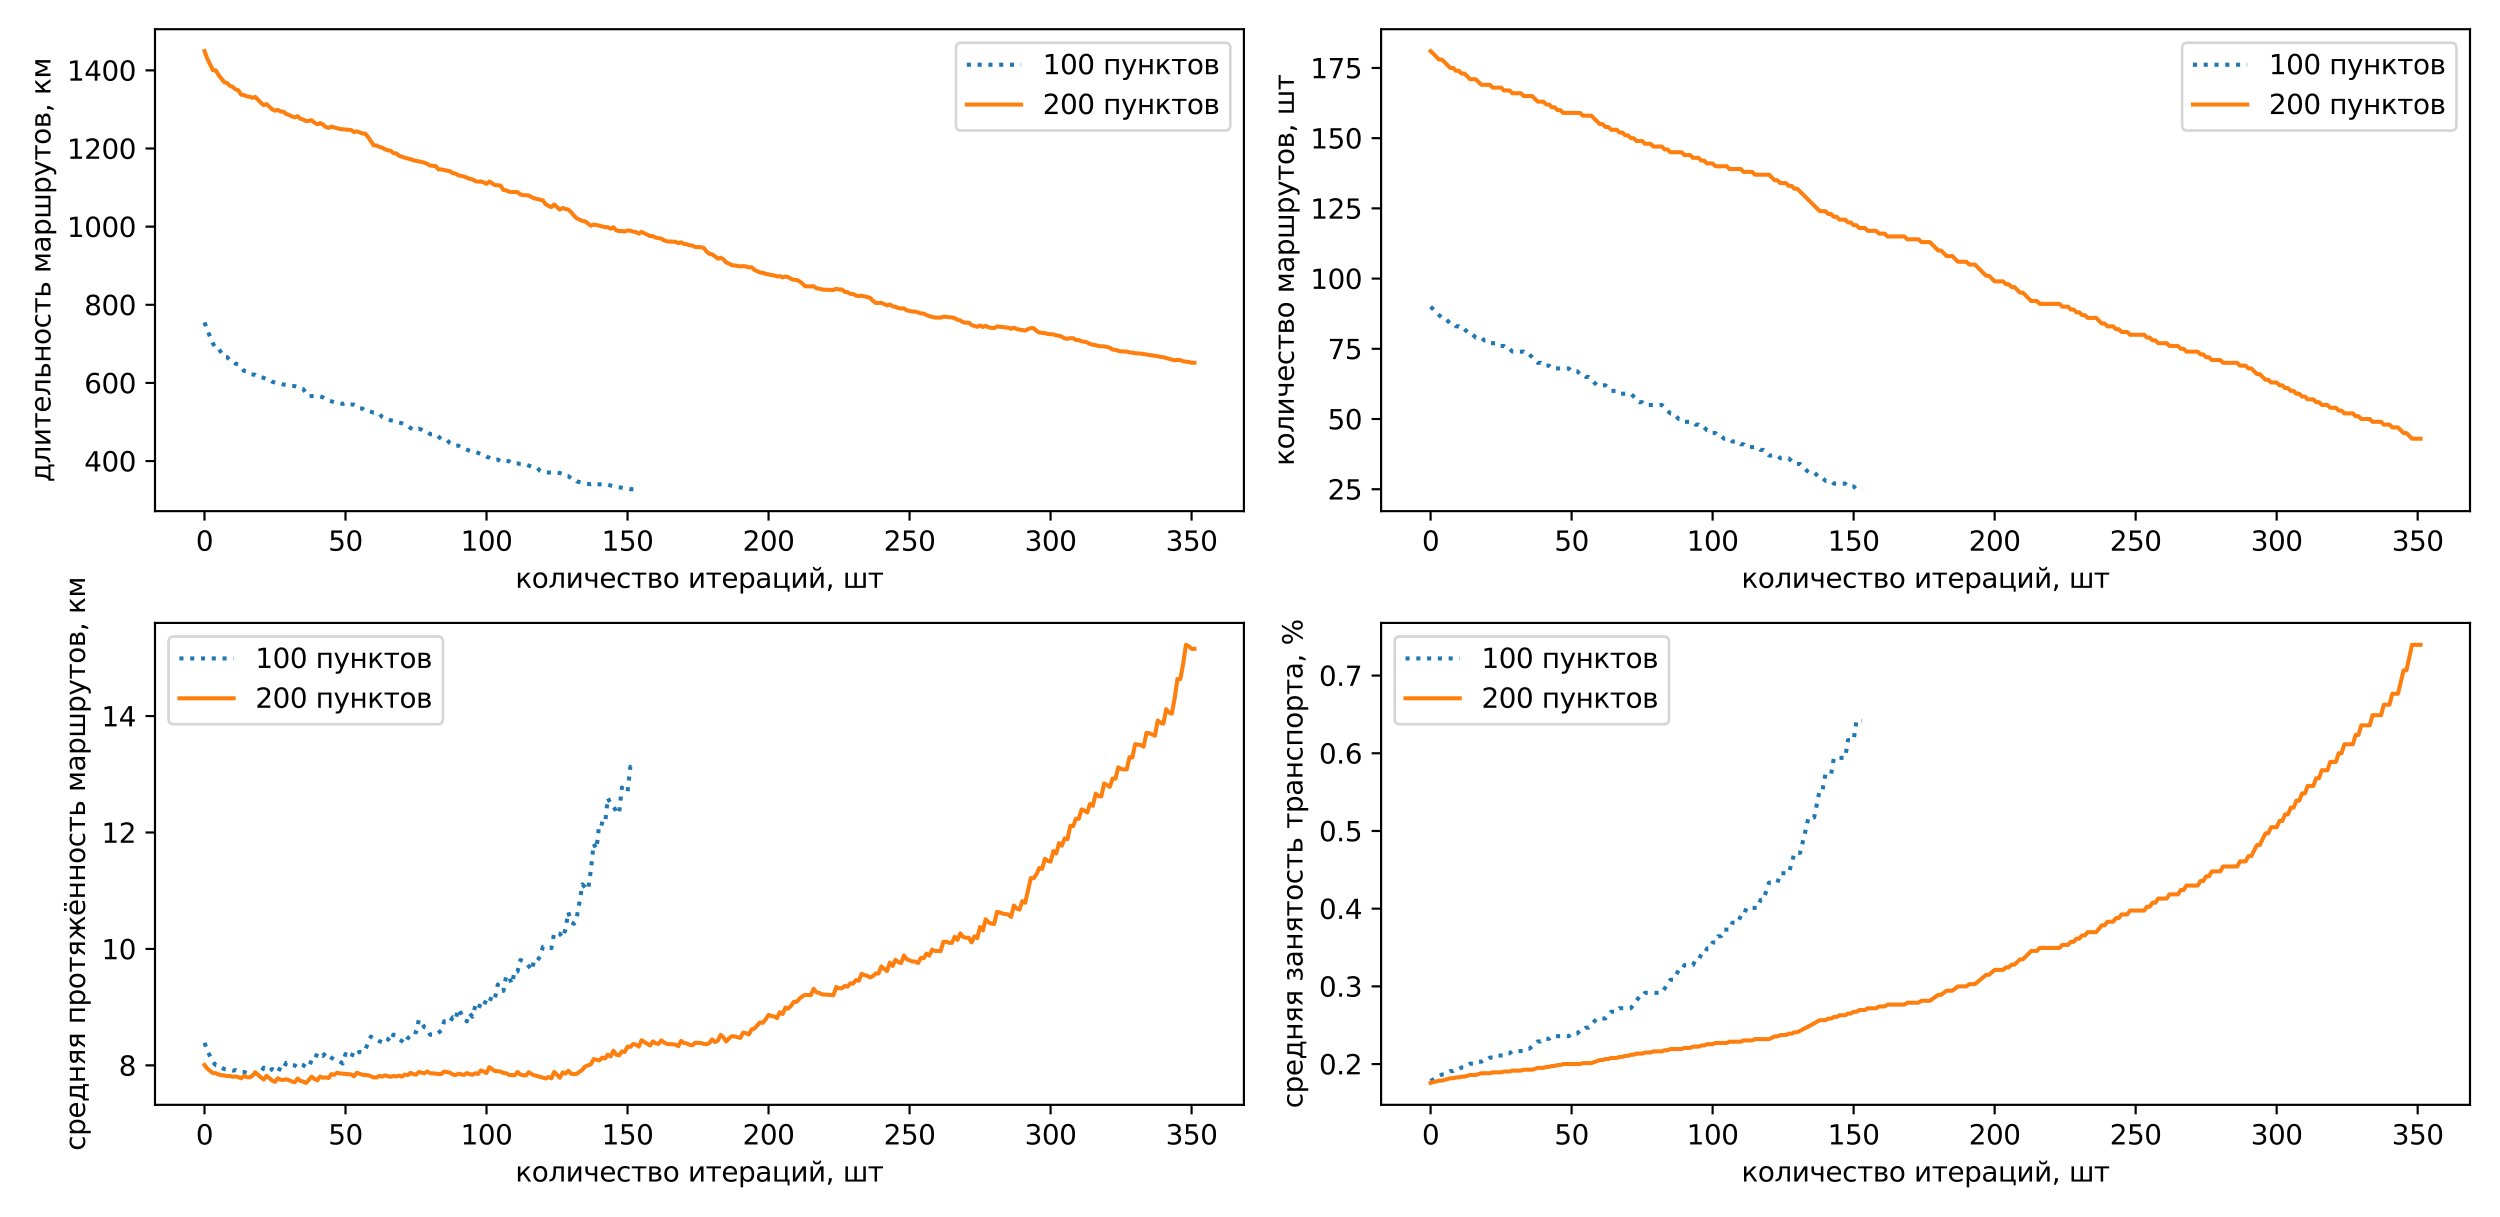 <?xml version="1.0" encoding="utf-8" standalone="no"?>
<!DOCTYPE svg PUBLIC "-//W3C//DTD SVG 1.1//EN"
  "http://www.w3.org/Graphics/SVG/1.1/DTD/svg11.dtd">
<svg xmlns:xlink="http://www.w3.org/1999/xlink" width="921.6pt" height="448.56pt" viewBox="0 0 921.6 448.56" xmlns="http://www.w3.org/2000/svg" version="1.1">
 <defs>
  <style type="text/css">*{stroke-linejoin: round; stroke-linecap: butt}</style>
 </defs>
 <g id="figure_1">
  <g id="patch_1">
   <path d="M 0 448.56 
L 921.6 448.56 
L 921.6 0 
L 0 0 
z
" style="fill: #ffffff"/>
  </g>
  <g id="axes_1">
   <g id="patch_2">
    <path d="M 57.139 188.421 
L 458.551 188.421 
L 458.551 10.765 
L 57.139 10.765 
z
" style="fill: #ffffff"/>
   </g>
   <g id="matplotlib.axis_1">
    <g id="xtick_1">
     <g id="line2d_1">
      <defs>
       <path id="m3bae9ef4d6" d="M 0 0 
L 0 3.5 
" style="stroke: #000000; stroke-width: 0.8"/>
      </defs>
      <g>
       <use xlink:href="#m3bae9ef4d6" x="75.385" y="188.421" style="stroke: #000000; stroke-width: 0.8"/>
      </g>
     </g>
     <g id="text_1">
      <!-- 0 -->
      <g transform="translate(72.204 203.019)scale(0.1 -0.1)">
       <defs>
        <path id="DejaVuSans-30" d="M 2034 4250 
Q 1547 4250 1301 3770 
Q 1056 3291 1056 2328 
Q 1056 1369 1301 889 
Q 1547 409 2034 409 
Q 2525 409 2770 889 
Q 3016 1369 3016 2328 
Q 3016 3291 2770 3770 
Q 2525 4250 2034 4250 
z
M 2034 4750 
Q 2819 4750 3233 4129 
Q 3647 3509 3647 2328 
Q 3647 1150 3233 529 
Q 2819 -91 2034 -91 
Q 1250 -91 836 529 
Q 422 1150 422 2328 
Q 422 3509 836 4129 
Q 1250 4750 2034 4750 
z
" transform="scale(0.016)"/>
       </defs>
       <use xlink:href="#DejaVuSans-30"/>
      </g>
     </g>
    </g>
    <g id="xtick_2">
     <g id="line2d_2">
      <g>
       <use xlink:href="#m3bae9ef4d6" x="127.368" y="188.421" style="stroke: #000000; stroke-width: 0.8"/>
      </g>
     </g>
     <g id="text_2">
      <!-- 50 -->
      <g transform="translate(121.006 203.019)scale(0.1 -0.1)">
       <defs>
        <path id="DejaVuSans-35" d="M 691 4666 
L 3169 4666 
L 3169 4134 
L 1269 4134 
L 1269 2991 
Q 1406 3038 1543 3061 
Q 1681 3084 1819 3084 
Q 2600 3084 3056 2656 
Q 3513 2228 3513 1497 
Q 3513 744 3044 326 
Q 2575 -91 1722 -91 
Q 1428 -91 1123 -41 
Q 819 9 494 109 
L 494 744 
Q 775 591 1075 516 
Q 1375 441 1709 441 
Q 2250 441 2565 725 
Q 2881 1009 2881 1497 
Q 2881 1984 2565 2268 
Q 2250 2553 1709 2553 
Q 1456 2553 1204 2497 
Q 953 2441 691 2322 
L 691 4666 
z
" transform="scale(0.016)"/>
       </defs>
       <use xlink:href="#DejaVuSans-35"/>
       <use xlink:href="#DejaVuSans-30" x="63.623"/>
      </g>
     </g>
    </g>
    <g id="xtick_3">
     <g id="line2d_3">
      <g>
       <use xlink:href="#m3bae9ef4d6" x="179.351" y="188.421" style="stroke: #000000; stroke-width: 0.8"/>
      </g>
     </g>
     <g id="text_3">
      <!-- 100 -->
      <g transform="translate(169.807 203.019)scale(0.1 -0.1)">
       <defs>
        <path id="DejaVuSans-31" d="M 794 531 
L 1825 531 
L 1825 4091 
L 703 3866 
L 703 4441 
L 1819 4666 
L 2450 4666 
L 2450 531 
L 3481 531 
L 3481 0 
L 794 0 
L 794 531 
z
" transform="scale(0.016)"/>
       </defs>
       <use xlink:href="#DejaVuSans-31"/>
       <use xlink:href="#DejaVuSans-30" x="63.623"/>
       <use xlink:href="#DejaVuSans-30" x="127.246"/>
      </g>
     </g>
    </g>
    <g id="xtick_4">
     <g id="line2d_4">
      <g>
       <use xlink:href="#m3bae9ef4d6" x="231.334" y="188.421" style="stroke: #000000; stroke-width: 0.8"/>
      </g>
     </g>
     <g id="text_4">
      <!-- 150 -->
      <g transform="translate(221.79 203.019)scale(0.1 -0.1)">
       <use xlink:href="#DejaVuSans-31"/>
       <use xlink:href="#DejaVuSans-35" x="63.623"/>
       <use xlink:href="#DejaVuSans-30" x="127.246"/>
      </g>
     </g>
    </g>
    <g id="xtick_5">
     <g id="line2d_5">
      <g>
       <use xlink:href="#m3bae9ef4d6" x="283.317" y="188.421" style="stroke: #000000; stroke-width: 0.8"/>
      </g>
     </g>
     <g id="text_5">
      <!-- 200 -->
      <g transform="translate(273.773 203.019)scale(0.1 -0.1)">
       <defs>
        <path id="DejaVuSans-32" d="M 1228 531 
L 3431 531 
L 3431 0 
L 469 0 
L 469 531 
Q 828 903 1448 1529 
Q 2069 2156 2228 2338 
Q 2531 2678 2651 2914 
Q 2772 3150 2772 3378 
Q 2772 3750 2511 3984 
Q 2250 4219 1831 4219 
Q 1534 4219 1204 4116 
Q 875 4013 500 3803 
L 500 4441 
Q 881 4594 1212 4672 
Q 1544 4750 1819 4750 
Q 2544 4750 2975 4387 
Q 3406 4025 3406 3419 
Q 3406 3131 3298 2873 
Q 3191 2616 2906 2266 
Q 2828 2175 2409 1742 
Q 1991 1309 1228 531 
z
" transform="scale(0.016)"/>
       </defs>
       <use xlink:href="#DejaVuSans-32"/>
       <use xlink:href="#DejaVuSans-30" x="63.623"/>
       <use xlink:href="#DejaVuSans-30" x="127.246"/>
      </g>
     </g>
    </g>
    <g id="xtick_6">
     <g id="line2d_6">
      <g>
       <use xlink:href="#m3bae9ef4d6" x="335.3" y="188.421" style="stroke: #000000; stroke-width: 0.8"/>
      </g>
     </g>
     <g id="text_6">
      <!-- 250 -->
      <g transform="translate(325.756 203.019)scale(0.1 -0.1)">
       <use xlink:href="#DejaVuSans-32"/>
       <use xlink:href="#DejaVuSans-35" x="63.623"/>
       <use xlink:href="#DejaVuSans-30" x="127.246"/>
      </g>
     </g>
    </g>
    <g id="xtick_7">
     <g id="line2d_7">
      <g>
       <use xlink:href="#m3bae9ef4d6" x="387.283" y="188.421" style="stroke: #000000; stroke-width: 0.8"/>
      </g>
     </g>
     <g id="text_7">
      <!-- 300 -->
      <g transform="translate(377.739 203.019)scale(0.1 -0.1)">
       <defs>
        <path id="DejaVuSans-33" d="M 2597 2516 
Q 3050 2419 3304 2112 
Q 3559 1806 3559 1356 
Q 3559 666 3084 287 
Q 2609 -91 1734 -91 
Q 1441 -91 1130 -33 
Q 819 25 488 141 
L 488 750 
Q 750 597 1062 519 
Q 1375 441 1716 441 
Q 2309 441 2620 675 
Q 2931 909 2931 1356 
Q 2931 1769 2642 2001 
Q 2353 2234 1838 2234 
L 1294 2234 
L 1294 2753 
L 1863 2753 
Q 2328 2753 2575 2939 
Q 2822 3125 2822 3475 
Q 2822 3834 2567 4026 
Q 2313 4219 1838 4219 
Q 1578 4219 1281 4162 
Q 984 4106 628 3988 
L 628 4550 
Q 988 4650 1302 4700 
Q 1616 4750 1894 4750 
Q 2613 4750 3031 4423 
Q 3450 4097 3450 3541 
Q 3450 3153 3228 2886 
Q 3006 2619 2597 2516 
z
" transform="scale(0.016)"/>
       </defs>
       <use xlink:href="#DejaVuSans-33"/>
       <use xlink:href="#DejaVuSans-30" x="63.623"/>
       <use xlink:href="#DejaVuSans-30" x="127.246"/>
      </g>
     </g>
    </g>
    <g id="xtick_8">
     <g id="line2d_8">
      <g>
       <use xlink:href="#m3bae9ef4d6" x="439.265" y="188.421" style="stroke: #000000; stroke-width: 0.8"/>
      </g>
     </g>
     <g id="text_8">
      <!-- 350 -->
      <g transform="translate(429.722 203.019)scale(0.1 -0.1)">
       <use xlink:href="#DejaVuSans-33"/>
       <use xlink:href="#DejaVuSans-35" x="63.623"/>
       <use xlink:href="#DejaVuSans-30" x="127.246"/>
      </g>
     </g>
    </g>
    <g id="text_9">
     <!-- количество итераций, шт -->
     <g transform="translate(189.989 216.697)scale(0.1 -0.1)">
      <defs>
       <path id="DejaVuSans-43a" d="M 581 3500 
L 1153 3500 
L 1153 1856 
L 2775 3500 
L 3481 3500 
L 2144 2147 
L 3653 0 
L 3009 0 
L 1769 1766 
L 1153 1141 
L 1153 0 
L 581 0 
L 581 3500 
z
" transform="scale(0.016)"/>
       <path id="DejaVuSans-43e" d="M 1959 3097 
Q 1497 3097 1228 2736 
Q 959 2375 959 1747 
Q 959 1119 1226 758 
Q 1494 397 1959 397 
Q 2419 397 2687 759 
Q 2956 1122 2956 1747 
Q 2956 2369 2687 2733 
Q 2419 3097 1959 3097 
z
M 1959 3584 
Q 2709 3584 3137 3096 
Q 3566 2609 3566 1747 
Q 3566 888 3137 398 
Q 2709 -91 1959 -91 
Q 1206 -91 779 398 
Q 353 888 353 1747 
Q 353 2609 779 3096 
Q 1206 3584 1959 3584 
z
" transform="scale(0.016)"/>
       <path id="DejaVuSans-43b" d="M 238 0 
L 238 478 
Q 806 566 981 959 
Q 1194 1513 1194 2928 
L 1194 3500 
L 3559 3500 
L 3559 0 
L 2984 0 
L 2984 3041 
L 1769 3041 
L 1769 2694 
Q 1769 1344 1494 738 
Q 1200 91 238 0 
z
" transform="scale(0.016)"/>
       <path id="DejaVuSans-438" d="M 3578 3500 
L 3578 0 
L 3006 0 
L 3006 2809 
L 1319 0 
L 581 0 
L 581 3500 
L 1153 3500 
L 1153 697 
L 2838 3500 
L 3578 3500 
z
" transform="scale(0.016)"/>
       <path id="DejaVuSans-447" d="M 2625 0 
L 2625 1472 
L 1553 1472 
Q 1075 1472 756 1769 
Q 469 2038 469 2613 
L 469 3500 
L 1044 3500 
L 1044 2666 
Q 1044 2300 1206 2116 
Q 1372 1931 1697 1931 
L 2625 1931 
L 2625 3500 
L 3200 3500 
L 3200 0 
L 2625 0 
z
" transform="scale(0.016)"/>
       <path id="DejaVuSans-435" d="M 3597 1894 
L 3597 1613 
L 953 1613 
Q 991 1019 1311 708 
Q 1631 397 2203 397 
Q 2534 397 2845 478 
Q 3156 559 3463 722 
L 3463 178 
Q 3153 47 2828 -22 
Q 2503 -91 2169 -91 
Q 1331 -91 842 396 
Q 353 884 353 1716 
Q 353 2575 817 3079 
Q 1281 3584 2069 3584 
Q 2775 3584 3186 3129 
Q 3597 2675 3597 1894 
z
M 3022 2063 
Q 3016 2534 2758 2815 
Q 2500 3097 2075 3097 
Q 1594 3097 1305 2825 
Q 1016 2553 972 2059 
L 3022 2063 
z
" transform="scale(0.016)"/>
       <path id="DejaVuSans-441" d="M 3122 3366 
L 3122 2828 
Q 2878 2963 2633 3030 
Q 2388 3097 2138 3097 
Q 1578 3097 1268 2742 
Q 959 2388 959 1747 
Q 959 1106 1268 751 
Q 1578 397 2138 397 
Q 2388 397 2633 464 
Q 2878 531 3122 666 
L 3122 134 
Q 2881 22 2623 -34 
Q 2366 -91 2075 -91 
Q 1284 -91 818 406 
Q 353 903 353 1747 
Q 353 2603 823 3093 
Q 1294 3584 2113 3584 
Q 2378 3584 2631 3529 
Q 2884 3475 3122 3366 
z
" transform="scale(0.016)"/>
       <path id="DejaVuSans-442" d="M 188 3500 
L 3541 3500 
L 3541 3041 
L 2147 3041 
L 2147 0 
L 1581 0 
L 1581 3041 
L 188 3041 
L 188 3500 
z
" transform="scale(0.016)"/>
       <path id="DejaVuSans-432" d="M 1156 1613 
L 1156 459 
L 1975 459 
Q 2369 459 2575 607 
Q 2781 756 2781 1038 
Q 2781 1319 2575 1466 
Q 2369 1613 1975 1613 
L 1156 1613 
z
M 1156 3041 
L 1156 2072 
L 1913 2072 
Q 2238 2072 2444 2201 
Q 2650 2331 2650 2563 
Q 2650 2794 2444 2917 
Q 2238 3041 1913 3041 
L 1156 3041 
z
M 581 3500 
L 1950 3500 
Q 2566 3500 2897 3275 
Q 3228 3050 3228 2634 
Q 3228 2313 3059 2123 
Q 2891 1934 2559 1888 
Q 2956 1813 3175 1575 
Q 3394 1338 3394 981 
Q 3394 513 3033 256 
Q 2672 0 2003 0 
L 581 0 
L 581 3500 
z
" transform="scale(0.016)"/>
       <path id="DejaVuSans-20" transform="scale(0.016)"/>
       <path id="DejaVuSans-440" d="M 1159 525 
L 1159 -1331 
L 581 -1331 
L 581 3500 
L 1159 3500 
L 1159 2969 
Q 1341 3281 1617 3432 
Q 1894 3584 2278 3584 
Q 2916 3584 3314 3078 
Q 3713 2572 3713 1747 
Q 3713 922 3314 415 
Q 2916 -91 2278 -91 
Q 1894 -91 1617 61 
Q 1341 213 1159 525 
z
M 3116 1747 
Q 3116 2381 2855 2742 
Q 2594 3103 2138 3103 
Q 1681 3103 1420 2742 
Q 1159 2381 1159 1747 
Q 1159 1113 1420 752 
Q 1681 391 2138 391 
Q 2594 391 2855 752 
Q 3116 1113 3116 1747 
z
" transform="scale(0.016)"/>
       <path id="DejaVuSans-430" d="M 2194 1759 
Q 1497 1759 1228 1600 
Q 959 1441 959 1056 
Q 959 750 1161 570 
Q 1363 391 1709 391 
Q 2188 391 2477 730 
Q 2766 1069 2766 1631 
L 2766 1759 
L 2194 1759 
z
M 3341 1997 
L 3341 0 
L 2766 0 
L 2766 531 
Q 2569 213 2275 61 
Q 1981 -91 1556 -91 
Q 1019 -91 701 211 
Q 384 513 384 1019 
Q 384 1609 779 1909 
Q 1175 2209 1959 2209 
L 2766 2209 
L 2766 2266 
Q 2766 2663 2505 2880 
Q 2244 3097 1772 3097 
Q 1472 3097 1187 3025 
Q 903 2953 641 2809 
L 641 3341 
Q 956 3463 1253 3523 
Q 1550 3584 1831 3584 
Q 2591 3584 2966 3190 
Q 3341 2797 3341 1997 
z
" transform="scale(0.016)"/>
       <path id="DejaVuSans-446" d="M 3603 0 
L 581 0 
L 581 3500 
L 1159 3500 
L 1159 459 
L 3025 459 
L 3025 3500 
L 3603 3500 
L 3603 459 
L 4063 459 
L 4063 -884 
L 3603 -884 
L 3603 0 
z
" transform="scale(0.016)"/>
       <path id="DejaVuSans-439" d="M 3578 3500 
L 3578 0 
L 3006 0 
L 3006 2809 
L 1319 0 
L 581 0 
L 581 3500 
L 1153 3500 
L 1153 697 
L 2838 3500 
L 3578 3500 
z
M 1102 4833 
L 1471 4833 
Q 1505 4599 1656 4481 
Q 1808 4364 2080 4364 
Q 2349 4364 2499 4480 
Q 2649 4596 2689 4833 
L 3058 4833 
Q 3027 4386 2780 4161 
Q 2533 3936 2080 3936 
Q 1627 3936 1380 4161 
Q 1133 4386 1102 4833 
z
" transform="scale(0.016)"/>
       <path id="DejaVuSans-2c" d="M 750 794 
L 1409 794 
L 1409 256 
L 897 -744 
L 494 -744 
L 750 256 
L 750 794 
z
" transform="scale(0.016)"/>
       <path id="DejaVuSans-448" d="M 3216 459 
L 4697 459 
L 4697 3500 
L 5275 3500 
L 5275 0 
L 581 0 
L 581 3500 
L 1159 3500 
L 1159 459 
L 2638 459 
L 2638 3500 
L 3216 3500 
L 3216 459 
z
" transform="scale(0.016)"/>
      </defs>
      <use xlink:href="#DejaVuSans-43a"/>
      <use xlink:href="#DejaVuSans-43e" x="60.4"/>
      <use xlink:href="#DejaVuSans-43b" x="121.582"/>
      <use xlink:href="#DejaVuSans-438" x="185.498"/>
      <use xlink:href="#DejaVuSans-447" x="250.488"/>
      <use xlink:href="#DejaVuSans-435" x="309.57"/>
      <use xlink:href="#DejaVuSans-441" x="371.094"/>
      <use xlink:href="#DejaVuSans-442" x="426.074"/>
      <use xlink:href="#DejaVuSans-432" x="484.326"/>
      <use xlink:href="#DejaVuSans-43e" x="543.262"/>
      <use xlink:href="#DejaVuSans-20" x="604.443"/>
      <use xlink:href="#DejaVuSans-438" x="636.23"/>
      <use xlink:href="#DejaVuSans-442" x="701.221"/>
      <use xlink:href="#DejaVuSans-435" x="759.473"/>
      <use xlink:href="#DejaVuSans-440" x="820.996"/>
      <use xlink:href="#DejaVuSans-430" x="884.473"/>
      <use xlink:href="#DejaVuSans-446" x="945.752"/>
      <use xlink:href="#DejaVuSans-438" x="1013.818"/>
      <use xlink:href="#DejaVuSans-439" x="1078.809"/>
      <use xlink:href="#DejaVuSans-2c" x="1143.799"/>
      <use xlink:href="#DejaVuSans-20" x="1175.586"/>
      <use xlink:href="#DejaVuSans-448" x="1207.373"/>
      <use xlink:href="#DejaVuSans-442" x="1298.877"/>
     </g>
    </g>
   </g>
   <g id="matplotlib.axis_2">
    <g id="ytick_1">
     <g id="line2d_9">
      <defs>
       <path id="ma97eb70113" d="M 0 0 
L -3.5 0 
" style="stroke: #000000; stroke-width: 0.8"/>
      </defs>
      <g>
       <use xlink:href="#ma97eb70113" x="57.139" y="169.97" style="stroke: #000000; stroke-width: 0.8"/>
      </g>
     </g>
     <g id="text_10">
      <!-- 400 -->
      <g transform="translate(31.052 173.77)scale(0.1 -0.1)">
       <defs>
        <path id="DejaVuSans-34" d="M 2419 4116 
L 825 1625 
L 2419 1625 
L 2419 4116 
z
M 2253 4666 
L 3047 4666 
L 3047 1625 
L 3713 1625 
L 3713 1100 
L 3047 1100 
L 3047 0 
L 2419 0 
L 2419 1100 
L 313 1100 
L 313 1709 
L 2253 4666 
z
" transform="scale(0.016)"/>
       </defs>
       <use xlink:href="#DejaVuSans-34"/>
       <use xlink:href="#DejaVuSans-30" x="63.623"/>
       <use xlink:href="#DejaVuSans-30" x="127.246"/>
      </g>
     </g>
    </g>
    <g id="ytick_2">
     <g id="line2d_10">
      <g>
       <use xlink:href="#ma97eb70113" x="57.139" y="141.164" style="stroke: #000000; stroke-width: 0.8"/>
      </g>
     </g>
     <g id="text_11">
      <!-- 600 -->
      <g transform="translate(31.052 144.963)scale(0.1 -0.1)">
       <defs>
        <path id="DejaVuSans-36" d="M 2113 2584 
Q 1688 2584 1439 2293 
Q 1191 2003 1191 1497 
Q 1191 994 1439 701 
Q 1688 409 2113 409 
Q 2538 409 2786 701 
Q 3034 994 3034 1497 
Q 3034 2003 2786 2293 
Q 2538 2584 2113 2584 
z
M 3366 4563 
L 3366 3988 
Q 3128 4100 2886 4159 
Q 2644 4219 2406 4219 
Q 1781 4219 1451 3797 
Q 1122 3375 1075 2522 
Q 1259 2794 1537 2939 
Q 1816 3084 2150 3084 
Q 2853 3084 3261 2657 
Q 3669 2231 3669 1497 
Q 3669 778 3244 343 
Q 2819 -91 2113 -91 
Q 1303 -91 875 529 
Q 447 1150 447 2328 
Q 447 3434 972 4092 
Q 1497 4750 2381 4750 
Q 2619 4750 2861 4703 
Q 3103 4656 3366 4563 
z
" transform="scale(0.016)"/>
       </defs>
       <use xlink:href="#DejaVuSans-36"/>
       <use xlink:href="#DejaVuSans-30" x="63.623"/>
       <use xlink:href="#DejaVuSans-30" x="127.246"/>
      </g>
     </g>
    </g>
    <g id="ytick_3">
     <g id="line2d_11">
      <g>
       <use xlink:href="#ma97eb70113" x="57.139" y="112.358" style="stroke: #000000; stroke-width: 0.8"/>
      </g>
     </g>
     <g id="text_12">
      <!-- 800 -->
      <g transform="translate(31.052 116.157)scale(0.1 -0.1)">
       <defs>
        <path id="DejaVuSans-38" d="M 2034 2216 
Q 1584 2216 1326 1975 
Q 1069 1734 1069 1313 
Q 1069 891 1326 650 
Q 1584 409 2034 409 
Q 2484 409 2743 651 
Q 3003 894 3003 1313 
Q 3003 1734 2745 1975 
Q 2488 2216 2034 2216 
z
M 1403 2484 
Q 997 2584 770 2862 
Q 544 3141 544 3541 
Q 544 4100 942 4425 
Q 1341 4750 2034 4750 
Q 2731 4750 3128 4425 
Q 3525 4100 3525 3541 
Q 3525 3141 3298 2862 
Q 3072 2584 2669 2484 
Q 3125 2378 3379 2068 
Q 3634 1759 3634 1313 
Q 3634 634 3220 271 
Q 2806 -91 2034 -91 
Q 1263 -91 848 271 
Q 434 634 434 1313 
Q 434 1759 690 2068 
Q 947 2378 1403 2484 
z
M 1172 3481 
Q 1172 3119 1398 2916 
Q 1625 2713 2034 2713 
Q 2441 2713 2670 2916 
Q 2900 3119 2900 3481 
Q 2900 3844 2670 4047 
Q 2441 4250 2034 4250 
Q 1625 4250 1398 4047 
Q 1172 3844 1172 3481 
z
" transform="scale(0.016)"/>
       </defs>
       <use xlink:href="#DejaVuSans-38"/>
       <use xlink:href="#DejaVuSans-30" x="63.623"/>
       <use xlink:href="#DejaVuSans-30" x="127.246"/>
      </g>
     </g>
    </g>
    <g id="ytick_4">
     <g id="line2d_12">
      <g>
       <use xlink:href="#ma97eb70113" x="57.139" y="83.551" style="stroke: #000000; stroke-width: 0.8"/>
      </g>
     </g>
     <g id="text_13">
      <!-- 1000 -->
      <g transform="translate(24.689 87.35)scale(0.1 -0.1)">
       <use xlink:href="#DejaVuSans-31"/>
       <use xlink:href="#DejaVuSans-30" x="63.623"/>
       <use xlink:href="#DejaVuSans-30" x="127.246"/>
       <use xlink:href="#DejaVuSans-30" x="190.869"/>
      </g>
     </g>
    </g>
    <g id="ytick_5">
     <g id="line2d_13">
      <g>
       <use xlink:href="#ma97eb70113" x="57.139" y="54.745" style="stroke: #000000; stroke-width: 0.8"/>
      </g>
     </g>
     <g id="text_14">
      <!-- 1200 -->
      <g transform="translate(24.689 58.544)scale(0.1 -0.1)">
       <use xlink:href="#DejaVuSans-31"/>
       <use xlink:href="#DejaVuSans-32" x="63.623"/>
       <use xlink:href="#DejaVuSans-30" x="127.246"/>
       <use xlink:href="#DejaVuSans-30" x="190.869"/>
      </g>
     </g>
    </g>
    <g id="ytick_6">
     <g id="line2d_14">
      <g>
       <use xlink:href="#ma97eb70113" x="57.139" y="25.938" style="stroke: #000000; stroke-width: 0.8"/>
      </g>
     </g>
     <g id="text_15">
      <!-- 1400 -->
      <g transform="translate(24.689 29.738)scale(0.1 -0.1)">
       <use xlink:href="#DejaVuSans-31"/>
       <use xlink:href="#DejaVuSans-34" x="63.623"/>
       <use xlink:href="#DejaVuSans-30" x="127.246"/>
       <use xlink:href="#DejaVuSans-30" x="190.869"/>
      </g>
     </g>
    </g>
    <g id="text_16">
     <!-- длительность маршрутов, км -->
     <g transform="translate(18.61 177.761)rotate(-90)scale(0.1 -0.1)">
      <defs>
       <path id="DejaVuSans-434" d="M 1384 459 
L 3053 459 
L 3053 3041 
L 1844 3041 
L 1844 2603 
Q 1844 1316 1475 628 
L 1384 459 
z
M 550 459 
Q 834 584 959 850 
Q 1266 1509 1266 2838 
L 1266 3500 
L 3631 3500 
L 3631 459 
L 4091 459 
L 4091 -884 
L 3631 -884 
L 3631 0 
L 794 0 
L 794 -884 
L 334 -884 
L 334 459 
L 550 459 
z
" transform="scale(0.016)"/>
       <path id="DejaVuSans-44c" d="M 2781 1038 
Q 2781 1319 2576 1466 
Q 2372 1613 1978 1613 
L 1159 1613 
L 1159 459 
L 1978 459 
Q 2372 459 2576 607 
Q 2781 756 2781 1038 
z
M 581 3500 
L 1159 3500 
L 1159 2072 
L 2003 2072 
Q 2672 2072 3033 1817 
Q 3394 1563 3394 1038 
Q 3394 513 3033 256 
Q 2672 0 2003 0 
L 581 0 
L 581 3500 
z
" transform="scale(0.016)"/>
       <path id="DejaVuSans-43d" d="M 581 3500 
L 1159 3500 
L 1159 2072 
L 3025 2072 
L 3025 3500 
L 3603 3500 
L 3603 0 
L 3025 0 
L 3025 1613 
L 1159 1613 
L 1159 0 
L 581 0 
L 581 3500 
z
" transform="scale(0.016)"/>
       <path id="DejaVuSans-43c" d="M 581 3500 
L 1422 3500 
L 2416 1156 
L 3413 3500 
L 4247 3500 
L 4247 0 
L 3669 0 
L 3669 2950 
L 2703 672 
L 2128 672 
L 1159 2950 
L 1159 0 
L 581 0 
L 581 3500 
z
" transform="scale(0.016)"/>
       <path id="DejaVuSans-443" d="M 2059 -325 
Q 1816 -950 1584 -1140 
Q 1353 -1331 966 -1331 
L 506 -1331 
L 506 -850 
L 844 -850 
Q 1081 -850 1212 -737 
Q 1344 -625 1503 -206 
L 1606 56 
L 191 3500 
L 800 3500 
L 1894 763 
L 2988 3500 
L 3597 3500 
L 2059 -325 
z
" transform="scale(0.016)"/>
      </defs>
      <use xlink:href="#DejaVuSans-434"/>
      <use xlink:href="#DejaVuSans-43b" x="69.141"/>
      <use xlink:href="#DejaVuSans-438" x="133.057"/>
      <use xlink:href="#DejaVuSans-442" x="198.047"/>
      <use xlink:href="#DejaVuSans-435" x="256.299"/>
      <use xlink:href="#DejaVuSans-43b" x="317.822"/>
      <use xlink:href="#DejaVuSans-44c" x="381.738"/>
      <use xlink:href="#DejaVuSans-43d" x="440.674"/>
      <use xlink:href="#DejaVuSans-43e" x="506.055"/>
      <use xlink:href="#DejaVuSans-441" x="567.236"/>
      <use xlink:href="#DejaVuSans-442" x="622.217"/>
      <use xlink:href="#DejaVuSans-44c" x="680.469"/>
      <use xlink:href="#DejaVuSans-20" x="739.404"/>
      <use xlink:href="#DejaVuSans-43c" x="771.191"/>
      <use xlink:href="#DejaVuSans-430" x="846.631"/>
      <use xlink:href="#DejaVuSans-440" x="907.91"/>
      <use xlink:href="#DejaVuSans-448" x="971.387"/>
      <use xlink:href="#DejaVuSans-440" x="1062.891"/>
      <use xlink:href="#DejaVuSans-443" x="1126.367"/>
      <use xlink:href="#DejaVuSans-442" x="1185.547"/>
      <use xlink:href="#DejaVuSans-43e" x="1243.799"/>
      <use xlink:href="#DejaVuSans-432" x="1304.98"/>
      <use xlink:href="#DejaVuSans-2c" x="1363.916"/>
      <use xlink:href="#DejaVuSans-20" x="1395.703"/>
      <use xlink:href="#DejaVuSans-43a" x="1427.49"/>
      <use xlink:href="#DejaVuSans-43c" x="1487.891"/>
     </g>
    </g>
   </g>
   <g id="line2d_15">
    <path d="M 75.385 118.86 
L 77.465 124.257 
L 78.504 126.634 
L 79.544 128.429 
L 80.583 128.442 
L 81.623 130.134 
L 82.663 131.553 
L 83.702 131.625 
L 84.742 132.85 
L 85.782 133.028 
L 86.821 134.065 
L 87.861 134.34 
L 89.94 136.712 
L 90.98 136.932 
L 92.02 137.883 
L 94.099 138.175 
L 95.139 138.915 
L 96.178 139.012 
L 97.218 139.299 
L 98.258 139.82 
L 99.297 139.917 
L 100.337 140.712 
L 102.416 141.353 
L 103.456 141.434 
L 104.496 141.75 
L 106.575 141.949 
L 107.615 142.265 
L 108.654 142.327 
L 109.694 142.643 
L 110.734 143.289 
L 111.773 143.43 
L 112.813 144.938 
L 113.853 146.11 
L 114.892 145.983 
L 115.932 146.056 
L 116.972 145.962 
L 118.011 146.154 
L 119.051 146.469 
L 121.13 147.663 
L 123.209 148.234 
L 124.249 148.239 
L 126.328 148.921 
L 127.368 148.5 
L 128.408 149.014 
L 130.487 149.16 
L 131.527 149.536 
L 132.566 150.521 
L 133.606 150.62 
L 134.646 151.437 
L 135.685 151.406 
L 137.765 152.136 
L 138.804 152.163 
L 139.844 152.429 
L 140.884 153.792 
L 141.923 154.39 
L 142.963 154.536 
L 144.003 154.954 
L 145.042 155.111 
L 146.082 155.529 
L 148.161 156.049 
L 150.241 156.893 
L 151.28 157.753 
L 152.32 158.37 
L 153.36 158.483 
L 154.399 158.014 
L 155.439 158.429 
L 156.478 159.027 
L 157.518 159.191 
L 158.558 160.034 
L 160.637 160.08 
L 162.716 161.917 
L 163.756 161.986 
L 164.796 162.192 
L 165.835 163.361 
L 166.875 164.023 
L 167.915 164.313 
L 168.954 164.268 
L 171.034 165.432 
L 174.153 166.495 
L 175.192 166.53 
L 178.311 167.792 
L 179.351 168.387 
L 180.391 168.7 
L 181.43 169.247 
L 182.47 169.56 
L 183.51 169.43 
L 184.549 170.069 
L 185.589 170.107 
L 186.629 169.852 
L 187.668 170.032 
L 188.708 170.731 
L 190.787 170.817 
L 191.827 171.067 
L 193.906 171.275 
L 197.025 172.423 
L 198.065 172.519 
L 199.104 173.576 
L 200.144 174.095 
L 206.382 174.374 
L 207.422 174.723 
L 208.461 175.461 
L 209.501 175.524 
L 210.541 176.361 
L 211.58 176.494 
L 212.62 177.465 
L 215.739 178.227 
L 217.818 178.523 
L 218.858 178.275 
L 219.898 178.638 
L 220.937 178.537 
L 224.056 178.614 
L 225.096 178.974 
L 226.136 179.152 
L 227.175 179.533 
L 231.334 180.058 
L 232.374 180.31 
L 234.453 180.346 
L 234.453 180.346 
" clip-path="url(#p4d05e1af22)" style="fill: none; stroke-dasharray: 1.5,2.475; stroke-dashoffset: 0; stroke: #1f77b4; stroke-width: 1.5"/>
   </g>
   <g id="line2d_16">
    <path d="M 75.385 18.841 
L 76.425 21.647 
L 78.504 25.878 
L 79.544 25.924 
L 80.583 27.658 
L 82.663 30.288 
L 83.702 30.603 
L 84.742 31.65 
L 85.782 32.008 
L 86.821 32.965 
L 87.861 33.282 
L 88.901 34.906 
L 89.94 35.017 
L 90.98 35.521 
L 92.02 35.656 
L 93.059 36.057 
L 94.099 35.737 
L 96.178 37.886 
L 97.218 38.76 
L 98.258 38.367 
L 100.337 40.302 
L 101.377 40.806 
L 102.416 40.503 
L 103.456 41.126 
L 104.496 41.166 
L 105.535 42.039 
L 106.575 42.391 
L 107.615 42.924 
L 108.654 43.238 
L 109.694 42.827 
L 110.734 43.785 
L 111.773 44.084 
L 112.813 44.636 
L 113.853 44.536 
L 114.892 44.314 
L 115.932 45.237 
L 116.972 45.826 
L 118.011 45.393 
L 119.051 45.89 
L 120.09 46.836 
L 121.13 47.121 
L 122.17 46.691 
L 125.289 47.554 
L 129.447 47.932 
L 130.487 48.688 
L 131.527 48.423 
L 133.606 49.192 
L 134.646 49.273 
L 135.685 50.515 
L 137.765 53.584 
L 138.804 53.636 
L 139.844 54.148 
L 140.884 54.423 
L 141.923 55.052 
L 142.963 55.401 
L 144.003 55.586 
L 145.042 56.434 
L 146.082 56.584 
L 147.122 57.425 
L 149.201 58.138 
L 151.28 58.668 
L 152.32 59.075 
L 154.399 59.489 
L 156.478 59.951 
L 157.518 60.427 
L 158.558 61.057 
L 159.597 61.101 
L 160.637 61.269 
L 161.677 62.463 
L 162.716 62.468 
L 165.835 63.106 
L 166.875 63.782 
L 167.915 63.995 
L 168.954 64.63 
L 171.034 65.056 
L 173.113 65.919 
L 174.153 66.131 
L 175.192 66.749 
L 176.232 66.982 
L 177.272 66.888 
L 178.311 67.236 
L 179.351 67.794 
L 180.391 66.912 
L 182.47 68.261 
L 183.51 68.262 
L 184.549 68.449 
L 185.589 70.044 
L 186.629 70.136 
L 187.668 70.706 
L 190.787 70.83 
L 191.827 71.712 
L 192.867 71.935 
L 194.946 72.051 
L 195.985 72.68 
L 197.025 73.112 
L 199.104 73.614 
L 200.144 73.898 
L 201.184 75.287 
L 202.223 75.92 
L 203.263 76.357 
L 204.303 75.356 
L 206.382 77.272 
L 207.422 76.663 
L 208.461 77.056 
L 209.501 77.259 
L 210.541 78.214 
L 211.58 79.452 
L 212.62 80.489 
L 214.699 81.467 
L 215.739 81.589 
L 217.818 83.198 
L 218.858 82.78 
L 220.937 83.187 
L 223.017 83.748 
L 224.056 83.755 
L 225.096 84.335 
L 226.136 83.773 
L 227.175 84.937 
L 228.215 85.179 
L 229.255 85.171 
L 230.294 85.332 
L 231.334 84.941 
L 232.374 85.039 
L 233.413 85.39 
L 234.453 85.564 
L 235.492 86.13 
L 236.532 85.49 
L 239.651 87.026 
L 240.691 87.05 
L 241.73 87.604 
L 243.81 87.973 
L 244.849 88.593 
L 245.889 88.973 
L 247.968 89.08 
L 249.008 89.17 
L 250.048 89.619 
L 251.087 89.34 
L 252.127 89.9 
L 253.167 90.064 
L 254.206 90.415 
L 255.246 90.537 
L 256.286 91.045 
L 258.365 91.132 
L 259.405 91.352 
L 260.444 92.686 
L 261.484 93.55 
L 262.524 93.764 
L 263.563 94.481 
L 264.603 95.341 
L 265.643 95.005 
L 266.682 95.624 
L 267.722 96.756 
L 268.762 97.153 
L 269.801 97.788 
L 270.841 97.86 
L 272.92 98.237 
L 273.96 98.087 
L 274.999 98.233 
L 276.039 98.59 
L 277.079 98.5 
L 278.118 99.494 
L 280.198 100.46 
L 281.237 100.575 
L 282.277 100.969 
L 283.317 101.142 
L 284.356 101.43 
L 285.396 101.525 
L 286.436 101.931 
L 287.475 101.782 
L 288.515 102.217 
L 289.555 101.942 
L 290.594 102.19 
L 291.634 102.809 
L 292.674 103.164 
L 293.713 103.169 
L 294.753 103.726 
L 295.793 104.53 
L 296.832 105.528 
L 298.912 105.585 
L 299.951 105.505 
L 300.991 106.277 
L 302.031 106.426 
L 303.07 106.755 
L 307.229 106.914 
L 308.269 106.431 
L 309.308 106.722 
L 310.348 106.722 
L 311.387 107.548 
L 312.427 107.704 
L 313.467 108.33 
L 314.506 108.381 
L 315.546 108.964 
L 316.586 109.12 
L 317.625 109.02 
L 320.744 109.78 
L 321.784 110.86 
L 322.824 111.696 
L 324.903 111.624 
L 326.982 112.585 
L 328.022 112.255 
L 329.062 112.928 
L 330.101 113.104 
L 331.141 113.555 
L 332.181 113.745 
L 333.22 113.65 
L 334.26 114.406 
L 336.339 114.83 
L 337.379 114.857 
L 338.419 115.141 
L 339.458 115.571 
L 340.498 115.595 
L 341.538 116.148 
L 342.577 116.546 
L 344.657 117.06 
L 346.736 117.098 
L 347.776 116.773 
L 348.815 116.773 
L 349.855 116.962 
L 350.894 116.991 
L 351.934 117.299 
L 352.974 117.877 
L 354.013 118.152 
L 355.053 118.807 
L 356.093 118.949 
L 357.132 118.951 
L 358.172 119.808 
L 360.251 120.493 
L 361.291 119.981 
L 362.331 120.578 
L 363.37 120.1 
L 364.41 120.651 
L 365.45 120.875 
L 366.489 120.938 
L 367.529 120.339 
L 371.688 120.793 
L 372.727 121.213 
L 373.767 120.786 
L 374.807 121.31 
L 377.926 121.872 
L 378.965 121.348 
L 380.005 120.949 
L 381.045 120.969 
L 382.084 121.954 
L 383.124 122.594 
L 385.203 122.781 
L 386.243 123.118 
L 388.322 123.274 
L 389.362 123.639 
L 390.401 123.747 
L 391.441 124.14 
L 392.481 124.754 
L 393.52 124.875 
L 394.56 124.642 
L 395.6 124.684 
L 396.639 125.35 
L 397.679 125.373 
L 398.719 125.805 
L 399.758 125.97 
L 400.798 126.25 
L 401.838 126.82 
L 402.877 127.1 
L 403.917 127.234 
L 404.957 127.57 
L 407.036 127.695 
L 409.115 128.158 
L 410.155 128.917 
L 411.195 128.93 
L 412.234 129.324 
L 413.274 129.539 
L 415.353 129.593 
L 416.393 129.925 
L 417.433 129.979 
L 418.472 130.228 
L 420.552 130.347 
L 423.671 130.861 
L 426.79 131.321 
L 427.829 131.585 
L 428.869 131.691 
L 431.988 132.528 
L 433.027 132.814 
L 434.067 132.711 
L 435.107 132.725 
L 436.146 133.189 
L 438.226 133.451 
L 439.265 133.719 
L 440.305 133.719 
L 440.305 133.719 
" clip-path="url(#p4d05e1af22)" style="fill: none; stroke: #ff7f0e; stroke-width: 1.5; stroke-linecap: square"/>
   </g>
   <g id="patch_3">
    <path d="M 57.139 188.421 
L 57.139 10.765 
" style="fill: none; stroke: #000000; stroke-width: 0.8; stroke-linejoin: miter; stroke-linecap: square"/>
   </g>
   <g id="patch_4">
    <path d="M 458.551 188.421 
L 458.551 10.765 
" style="fill: none; stroke: #000000; stroke-width: 0.8; stroke-linejoin: miter; stroke-linecap: square"/>
   </g>
   <g id="patch_5">
    <path d="M 57.139 188.421 
L 458.551 188.421 
" style="fill: none; stroke: #000000; stroke-width: 0.8; stroke-linejoin: miter; stroke-linecap: square"/>
   </g>
   <g id="patch_6">
    <path d="M 57.139 10.765 
L 458.551 10.765 
" style="fill: none; stroke: #000000; stroke-width: 0.8; stroke-linejoin: miter; stroke-linecap: square"/>
   </g>
   <g id="legend_1">
    <g id="patch_7">
     <path d="M 354.414 48.122 
L 451.551 48.122 
Q 453.551 48.122 453.551 46.122 
L 453.551 17.765 
Q 453.551 15.765 451.551 15.765 
L 354.414 15.765 
Q 352.414 15.765 352.414 17.765 
L 352.414 46.122 
Q 352.414 48.122 354.414 48.122 
z
" style="fill: #ffffff; opacity: 0.8; stroke: #cccccc; stroke-linejoin: miter"/>
    </g>
    <g id="line2d_17">
     <path d="M 356.414 23.864 
L 366.414 23.864 
L 376.414 23.864 
" style="fill: none; stroke-dasharray: 1.5,2.475; stroke-dashoffset: 0; stroke: #1f77b4; stroke-width: 1.5"/>
    </g>
    <g id="text_17">
     <!-- 100 пунктов -->
     <g transform="translate(384.414 27.364)scale(0.1 -0.1)">
      <defs>
       <path id="DejaVuSans-43f" d="M 3603 3500 
L 3603 0 
L 3025 0 
L 3025 3041 
L 1159 3041 
L 1159 0 
L 581 0 
L 581 3500 
L 3603 3500 
z
" transform="scale(0.016)"/>
      </defs>
      <use xlink:href="#DejaVuSans-31"/>
      <use xlink:href="#DejaVuSans-30" x="63.623"/>
      <use xlink:href="#DejaVuSans-30" x="127.246"/>
      <use xlink:href="#DejaVuSans-20" x="190.869"/>
      <use xlink:href="#DejaVuSans-43f" x="222.656"/>
      <use xlink:href="#DejaVuSans-443" x="288.037"/>
      <use xlink:href="#DejaVuSans-43d" x="347.217"/>
      <use xlink:href="#DejaVuSans-43a" x="412.598"/>
      <use xlink:href="#DejaVuSans-442" x="472.998"/>
      <use xlink:href="#DejaVuSans-43e" x="531.25"/>
      <use xlink:href="#DejaVuSans-432" x="592.432"/>
     </g>
    </g>
    <g id="line2d_18">
     <path d="M 356.414 38.542 
L 366.414 38.542 
L 376.414 38.542 
" style="fill: none; stroke: #ff7f0e; stroke-width: 1.5; stroke-linecap: square"/>
    </g>
    <g id="text_18">
     <!-- 200 пунктов -->
     <g transform="translate(384.414 42.042)scale(0.1 -0.1)">
      <use xlink:href="#DejaVuSans-32"/>
      <use xlink:href="#DejaVuSans-30" x="63.623"/>
      <use xlink:href="#DejaVuSans-30" x="127.246"/>
      <use xlink:href="#DejaVuSans-20" x="190.869"/>
      <use xlink:href="#DejaVuSans-43f" x="222.656"/>
      <use xlink:href="#DejaVuSans-443" x="288.037"/>
      <use xlink:href="#DejaVuSans-43d" x="347.217"/>
      <use xlink:href="#DejaVuSans-43a" x="412.598"/>
      <use xlink:href="#DejaVuSans-442" x="472.998"/>
      <use xlink:href="#DejaVuSans-43e" x="531.25"/>
      <use xlink:href="#DejaVuSans-432" x="592.432"/>
     </g>
    </g>
   </g>
  </g>
  <g id="axes_2">
   <g id="patch_8">
    <path d="M 509.129 188.421 
L 910.541 188.421 
L 910.541 10.765 
L 509.129 10.765 
z
" style="fill: #ffffff"/>
   </g>
   <g id="matplotlib.axis_3">
    <g id="xtick_9">
     <g id="line2d_19">
      <g>
       <use xlink:href="#m3bae9ef4d6" x="527.375" y="188.421" style="stroke: #000000; stroke-width: 0.8"/>
      </g>
     </g>
     <g id="text_19">
      <!-- 0 -->
      <g transform="translate(524.194 203.019)scale(0.1 -0.1)">
       <use xlink:href="#DejaVuSans-30"/>
      </g>
     </g>
    </g>
    <g id="xtick_10">
     <g id="line2d_20">
      <g>
       <use xlink:href="#m3bae9ef4d6" x="579.358" y="188.421" style="stroke: #000000; stroke-width: 0.8"/>
      </g>
     </g>
     <g id="text_20">
      <!-- 50 -->
      <g transform="translate(572.995 203.019)scale(0.1 -0.1)">
       <use xlink:href="#DejaVuSans-35"/>
       <use xlink:href="#DejaVuSans-30" x="63.623"/>
      </g>
     </g>
    </g>
    <g id="xtick_11">
     <g id="line2d_21">
      <g>
       <use xlink:href="#m3bae9ef4d6" x="631.341" y="188.421" style="stroke: #000000; stroke-width: 0.8"/>
      </g>
     </g>
     <g id="text_21">
      <!-- 100 -->
      <g transform="translate(621.797 203.019)scale(0.1 -0.1)">
       <use xlink:href="#DejaVuSans-31"/>
       <use xlink:href="#DejaVuSans-30" x="63.623"/>
       <use xlink:href="#DejaVuSans-30" x="127.246"/>
      </g>
     </g>
    </g>
    <g id="xtick_12">
     <g id="line2d_22">
      <g>
       <use xlink:href="#m3bae9ef4d6" x="683.324" y="188.421" style="stroke: #000000; stroke-width: 0.8"/>
      </g>
     </g>
     <g id="text_22">
      <!-- 150 -->
      <g transform="translate(673.78 203.019)scale(0.1 -0.1)">
       <use xlink:href="#DejaVuSans-31"/>
       <use xlink:href="#DejaVuSans-35" x="63.623"/>
       <use xlink:href="#DejaVuSans-30" x="127.246"/>
      </g>
     </g>
    </g>
    <g id="xtick_13">
     <g id="line2d_23">
      <g>
       <use xlink:href="#m3bae9ef4d6" x="735.306" y="188.421" style="stroke: #000000; stroke-width: 0.8"/>
      </g>
     </g>
     <g id="text_23">
      <!-- 200 -->
      <g transform="translate(725.763 203.019)scale(0.1 -0.1)">
       <use xlink:href="#DejaVuSans-32"/>
       <use xlink:href="#DejaVuSans-30" x="63.623"/>
       <use xlink:href="#DejaVuSans-30" x="127.246"/>
      </g>
     </g>
    </g>
    <g id="xtick_14">
     <g id="line2d_24">
      <g>
       <use xlink:href="#m3bae9ef4d6" x="787.289" y="188.421" style="stroke: #000000; stroke-width: 0.8"/>
      </g>
     </g>
     <g id="text_24">
      <!-- 250 -->
      <g transform="translate(777.746 203.019)scale(0.1 -0.1)">
       <use xlink:href="#DejaVuSans-32"/>
       <use xlink:href="#DejaVuSans-35" x="63.623"/>
       <use xlink:href="#DejaVuSans-30" x="127.246"/>
      </g>
     </g>
    </g>
    <g id="xtick_15">
     <g id="line2d_25">
      <g>
       <use xlink:href="#m3bae9ef4d6" x="839.272" y="188.421" style="stroke: #000000; stroke-width: 0.8"/>
      </g>
     </g>
     <g id="text_25">
      <!-- 300 -->
      <g transform="translate(829.729 203.019)scale(0.1 -0.1)">
       <use xlink:href="#DejaVuSans-33"/>
       <use xlink:href="#DejaVuSans-30" x="63.623"/>
       <use xlink:href="#DejaVuSans-30" x="127.246"/>
      </g>
     </g>
    </g>
    <g id="xtick_16">
     <g id="line2d_26">
      <g>
       <use xlink:href="#m3bae9ef4d6" x="891.255" y="188.421" style="stroke: #000000; stroke-width: 0.8"/>
      </g>
     </g>
     <g id="text_26">
      <!-- 350 -->
      <g transform="translate(881.711 203.019)scale(0.1 -0.1)">
       <use xlink:href="#DejaVuSans-33"/>
       <use xlink:href="#DejaVuSans-35" x="63.623"/>
       <use xlink:href="#DejaVuSans-30" x="127.246"/>
      </g>
     </g>
    </g>
    <g id="text_27">
     <!-- количество итераций, шт -->
     <g transform="translate(641.979 216.697)scale(0.1 -0.1)">
      <use xlink:href="#DejaVuSans-43a"/>
      <use xlink:href="#DejaVuSans-43e" x="60.4"/>
      <use xlink:href="#DejaVuSans-43b" x="121.582"/>
      <use xlink:href="#DejaVuSans-438" x="185.498"/>
      <use xlink:href="#DejaVuSans-447" x="250.488"/>
      <use xlink:href="#DejaVuSans-435" x="309.57"/>
      <use xlink:href="#DejaVuSans-441" x="371.094"/>
      <use xlink:href="#DejaVuSans-442" x="426.074"/>
      <use xlink:href="#DejaVuSans-432" x="484.326"/>
      <use xlink:href="#DejaVuSans-43e" x="543.262"/>
      <use xlink:href="#DejaVuSans-20" x="604.443"/>
      <use xlink:href="#DejaVuSans-438" x="636.23"/>
      <use xlink:href="#DejaVuSans-442" x="701.221"/>
      <use xlink:href="#DejaVuSans-435" x="759.473"/>
      <use xlink:href="#DejaVuSans-440" x="820.996"/>
      <use xlink:href="#DejaVuSans-430" x="884.473"/>
      <use xlink:href="#DejaVuSans-446" x="945.752"/>
      <use xlink:href="#DejaVuSans-438" x="1013.818"/>
      <use xlink:href="#DejaVuSans-439" x="1078.809"/>
      <use xlink:href="#DejaVuSans-2c" x="1143.799"/>
      <use xlink:href="#DejaVuSans-20" x="1175.586"/>
      <use xlink:href="#DejaVuSans-448" x="1207.373"/>
      <use xlink:href="#DejaVuSans-442" x="1298.877"/>
     </g>
    </g>
   </g>
   <g id="matplotlib.axis_4">
    <g id="ytick_7">
     <g id="line2d_27">
      <g>
       <use xlink:href="#ma97eb70113" x="509.129" y="180.346" style="stroke: #000000; stroke-width: 0.8"/>
      </g>
     </g>
     <g id="text_28">
      <!-- 25 -->
      <g transform="translate(489.404 184.145)scale(0.1 -0.1)">
       <use xlink:href="#DejaVuSans-32"/>
       <use xlink:href="#DejaVuSans-35" x="63.623"/>
      </g>
     </g>
    </g>
    <g id="ytick_8">
     <g id="line2d_28">
      <g>
       <use xlink:href="#ma97eb70113" x="509.129" y="154.463" style="stroke: #000000; stroke-width: 0.8"/>
      </g>
     </g>
     <g id="text_29">
      <!-- 50 -->
      <g transform="translate(489.404 158.263)scale(0.1 -0.1)">
       <use xlink:href="#DejaVuSans-35"/>
       <use xlink:href="#DejaVuSans-30" x="63.623"/>
      </g>
     </g>
    </g>
    <g id="ytick_9">
     <g id="line2d_29">
      <g>
       <use xlink:href="#ma97eb70113" x="509.129" y="128.581" style="stroke: #000000; stroke-width: 0.8"/>
      </g>
     </g>
     <g id="text_30">
      <!-- 75 -->
      <g transform="translate(489.404 132.38)scale(0.1 -0.1)">
       <defs>
        <path id="DejaVuSans-37" d="M 525 4666 
L 3525 4666 
L 3525 4397 
L 1831 0 
L 1172 0 
L 2766 4134 
L 525 4134 
L 525 4666 
z
" transform="scale(0.016)"/>
       </defs>
       <use xlink:href="#DejaVuSans-37"/>
       <use xlink:href="#DejaVuSans-35" x="63.623"/>
      </g>
     </g>
    </g>
    <g id="ytick_10">
     <g id="line2d_30">
      <g>
       <use xlink:href="#ma97eb70113" x="509.129" y="102.699" style="stroke: #000000; stroke-width: 0.8"/>
      </g>
     </g>
     <g id="text_31">
      <!-- 100 -->
      <g transform="translate(483.041 106.498)scale(0.1 -0.1)">
       <use xlink:href="#DejaVuSans-31"/>
       <use xlink:href="#DejaVuSans-30" x="63.623"/>
       <use xlink:href="#DejaVuSans-30" x="127.246"/>
      </g>
     </g>
    </g>
    <g id="ytick_11">
     <g id="line2d_31">
      <g>
       <use xlink:href="#ma97eb70113" x="509.129" y="76.817" style="stroke: #000000; stroke-width: 0.8"/>
      </g>
     </g>
     <g id="text_32">
      <!-- 125 -->
      <g transform="translate(483.041 80.616)scale(0.1 -0.1)">
       <use xlink:href="#DejaVuSans-31"/>
       <use xlink:href="#DejaVuSans-32" x="63.623"/>
       <use xlink:href="#DejaVuSans-35" x="127.246"/>
      </g>
     </g>
    </g>
    <g id="ytick_12">
     <g id="line2d_32">
      <g>
       <use xlink:href="#ma97eb70113" x="509.129" y="50.935" style="stroke: #000000; stroke-width: 0.8"/>
      </g>
     </g>
     <g id="text_33">
      <!-- 150 -->
      <g transform="translate(483.041 54.734)scale(0.1 -0.1)">
       <use xlink:href="#DejaVuSans-31"/>
       <use xlink:href="#DejaVuSans-35" x="63.623"/>
       <use xlink:href="#DejaVuSans-30" x="127.246"/>
      </g>
     </g>
    </g>
    <g id="ytick_13">
     <g id="line2d_33">
      <g>
       <use xlink:href="#ma97eb70113" x="509.129" y="25.052" style="stroke: #000000; stroke-width: 0.8"/>
      </g>
     </g>
     <g id="text_34">
      <!-- 175 -->
      <g transform="translate(483.041 28.852)scale(0.1 -0.1)">
       <use xlink:href="#DejaVuSans-31"/>
       <use xlink:href="#DejaVuSans-37" x="63.623"/>
       <use xlink:href="#DejaVuSans-35" x="127.246"/>
      </g>
     </g>
    </g>
    <g id="text_35">
     <!-- количество маршрутов, шт -->
     <g transform="translate(476.962 171.709)rotate(-90)scale(0.1 -0.1)">
      <use xlink:href="#DejaVuSans-43a"/>
      <use xlink:href="#DejaVuSans-43e" x="60.4"/>
      <use xlink:href="#DejaVuSans-43b" x="121.582"/>
      <use xlink:href="#DejaVuSans-438" x="185.498"/>
      <use xlink:href="#DejaVuSans-447" x="250.488"/>
      <use xlink:href="#DejaVuSans-435" x="309.57"/>
      <use xlink:href="#DejaVuSans-441" x="371.094"/>
      <use xlink:href="#DejaVuSans-442" x="426.074"/>
      <use xlink:href="#DejaVuSans-432" x="484.326"/>
      <use xlink:href="#DejaVuSans-43e" x="543.262"/>
      <use xlink:href="#DejaVuSans-20" x="604.443"/>
      <use xlink:href="#DejaVuSans-43c" x="636.23"/>
      <use xlink:href="#DejaVuSans-430" x="711.67"/>
      <use xlink:href="#DejaVuSans-440" x="772.949"/>
      <use xlink:href="#DejaVuSans-448" x="836.426"/>
      <use xlink:href="#DejaVuSans-440" x="927.93"/>
      <use xlink:href="#DejaVuSans-443" x="991.406"/>
      <use xlink:href="#DejaVuSans-442" x="1050.586"/>
      <use xlink:href="#DejaVuSans-43e" x="1108.838"/>
      <use xlink:href="#DejaVuSans-432" x="1170.02"/>
      <use xlink:href="#DejaVuSans-2c" x="1228.955"/>
      <use xlink:href="#DejaVuSans-20" x="1260.742"/>
      <use xlink:href="#DejaVuSans-448" x="1292.529"/>
      <use xlink:href="#DejaVuSans-442" x="1384.033"/>
     </g>
    </g>
   </g>
   <g id="line2d_34">
    <path d="M 527.375 113.052 
L 531.534 117.193 
L 532.573 117.193 
L 534.653 119.264 
L 535.692 119.264 
L 536.732 120.299 
L 537.772 120.299 
L 538.811 121.334 
L 539.851 121.334 
L 541.93 123.405 
L 542.97 123.405 
L 544.009 124.44 
L 546.089 124.44 
L 547.128 125.475 
L 548.168 125.475 
L 549.208 126.511 
L 551.287 126.511 
L 552.327 127.546 
L 554.406 127.546 
L 555.446 128.581 
L 556.485 128.581 
L 557.525 129.617 
L 561.684 129.617 
L 562.723 130.652 
L 563.763 130.652 
L 566.882 133.758 
L 567.922 133.758 
L 568.961 134.793 
L 571.041 134.793 
L 572.08 135.828 
L 578.318 135.828 
L 579.358 136.864 
L 581.437 136.864 
L 582.477 137.899 
L 583.516 137.899 
L 584.556 138.934 
L 585.596 138.934 
L 588.715 142.04 
L 591.834 142.04 
L 593.913 144.111 
L 595.992 144.111 
L 597.032 145.146 
L 601.191 145.146 
L 604.31 148.252 
L 605.349 148.252 
L 606.389 149.287 
L 612.627 149.287 
L 615.746 152.393 
L 616.786 152.393 
L 618.865 154.463 
L 619.904 154.463 
L 620.944 155.499 
L 624.063 155.499 
L 625.103 156.534 
L 626.142 156.534 
L 627.182 157.569 
L 628.222 157.569 
L 629.261 158.605 
L 630.301 158.605 
L 631.341 159.64 
L 632.38 159.64 
L 633.42 160.675 
L 634.46 160.675 
L 635.499 161.71 
L 637.579 161.71 
L 638.618 162.746 
L 640.698 162.746 
L 641.737 163.781 
L 642.777 163.781 
L 643.817 164.816 
L 647.975 164.816 
L 649.015 165.852 
L 650.055 165.852 
L 652.134 167.922 
L 655.253 167.922 
L 656.293 168.958 
L 659.411 168.958 
L 661.491 171.028 
L 663.57 171.028 
L 666.689 174.134 
L 668.768 174.134 
L 670.848 176.205 
L 671.887 176.205 
L 672.927 177.24 
L 675.006 177.24 
L 676.046 178.275 
L 680.205 178.275 
L 681.244 179.31 
L 683.324 179.31 
L 684.363 180.346 
L 686.443 180.346 
L 686.443 180.346 
" clip-path="url(#pcc2714b809)" style="fill: none; stroke-dasharray: 1.5,2.475; stroke-dashoffset: 0; stroke: #1f77b4; stroke-width: 1.5"/>
   </g>
   <g id="line2d_35">
    <path d="M 527.375 18.841 
L 530.494 21.947 
L 531.534 21.947 
L 534.653 25.052 
L 535.692 25.052 
L 536.732 26.088 
L 537.772 26.088 
L 538.811 27.123 
L 539.851 27.123 
L 541.93 29.194 
L 544.009 29.194 
L 546.089 31.264 
L 549.208 31.264 
L 550.247 32.299 
L 553.366 32.299 
L 554.406 33.335 
L 556.485 33.335 
L 557.525 34.37 
L 560.644 34.37 
L 561.684 35.405 
L 564.803 35.405 
L 566.882 37.476 
L 568.961 37.476 
L 570.001 38.511 
L 571.041 38.511 
L 572.08 39.546 
L 573.12 39.546 
L 574.16 40.582 
L 575.199 40.582 
L 576.239 41.617 
L 582.477 41.617 
L 583.516 42.652 
L 586.635 42.652 
L 589.754 45.758 
L 590.794 45.758 
L 591.834 46.793 
L 592.873 46.793 
L 593.913 47.829 
L 595.992 47.829 
L 597.032 48.864 
L 598.072 48.864 
L 599.111 49.899 
L 600.151 49.899 
L 601.191 50.935 
L 602.23 50.935 
L 603.27 51.97 
L 605.349 51.97 
L 606.389 53.005 
L 608.468 53.005 
L 609.508 54.04 
L 612.627 54.04 
L 613.667 55.076 
L 614.706 55.076 
L 615.746 56.111 
L 619.904 56.111 
L 620.944 57.146 
L 623.023 57.146 
L 624.063 58.182 
L 626.142 58.182 
L 627.182 59.217 
L 628.222 59.217 
L 629.261 60.252 
L 631.341 60.252 
L 632.38 61.288 
L 636.539 61.288 
L 637.579 62.323 
L 641.737 62.323 
L 642.777 63.358 
L 645.896 63.358 
L 646.936 64.393 
L 652.134 64.393 
L 654.213 66.464 
L 655.253 66.464 
L 656.293 67.499 
L 658.372 67.499 
L 659.411 68.535 
L 660.451 68.535 
L 661.491 69.57 
L 662.53 69.57 
L 670.848 77.852 
L 672.927 77.852 
L 673.967 78.887 
L 675.006 78.887 
L 676.046 79.923 
L 677.086 79.923 
L 678.125 80.958 
L 680.205 80.958 
L 681.244 81.993 
L 682.284 81.993 
L 683.324 83.029 
L 684.363 83.029 
L 685.403 84.064 
L 687.482 84.064 
L 688.522 85.099 
L 691.641 85.099 
L 692.681 86.134 
L 694.76 86.134 
L 695.799 87.17 
L 702.037 87.17 
L 703.077 88.205 
L 707.236 88.205 
L 708.275 89.24 
L 711.394 89.24 
L 714.513 92.346 
L 715.553 92.346 
L 717.632 94.417 
L 719.712 94.417 
L 721.791 96.487 
L 724.91 96.487 
L 725.95 97.523 
L 728.029 97.523 
L 732.188 101.664 
L 733.227 101.664 
L 735.306 103.734 
L 738.425 103.734 
L 739.465 104.77 
L 740.505 104.77 
L 741.544 105.805 
L 742.584 105.805 
L 744.663 107.875 
L 745.703 107.875 
L 748.822 110.981 
L 750.901 110.981 
L 751.941 112.017 
L 759.219 112.017 
L 760.258 113.052 
L 762.338 113.052 
L 763.377 114.087 
L 764.417 114.087 
L 765.457 115.123 
L 766.496 115.123 
L 767.536 116.158 
L 768.576 116.158 
L 769.615 117.193 
L 772.734 117.193 
L 774.813 119.264 
L 775.853 119.264 
L 776.893 120.299 
L 778.972 120.299 
L 780.012 121.334 
L 781.051 121.334 
L 782.091 122.37 
L 784.17 122.37 
L 785.21 123.405 
L 790.408 123.405 
L 791.448 124.44 
L 792.488 124.44 
L 793.527 125.475 
L 794.567 125.475 
L 795.607 126.511 
L 798.726 126.511 
L 799.765 127.546 
L 802.884 127.546 
L 803.924 128.581 
L 804.964 128.581 
L 806.003 129.617 
L 810.162 129.617 
L 811.202 130.652 
L 812.241 130.652 
L 813.281 131.687 
L 814.32 131.687 
L 815.36 132.722 
L 818.479 132.722 
L 819.519 133.758 
L 824.717 133.758 
L 825.757 134.793 
L 827.836 134.793 
L 828.876 135.828 
L 829.915 135.828 
L 831.995 137.899 
L 833.034 137.899 
L 835.114 139.969 
L 836.153 139.969 
L 837.193 141.005 
L 839.272 141.005 
L 840.312 142.04 
L 841.352 142.04 
L 842.391 143.075 
L 843.431 143.075 
L 844.471 144.111 
L 845.51 144.111 
L 846.55 145.146 
L 847.59 145.146 
L 848.629 146.181 
L 849.669 146.181 
L 850.708 147.216 
L 852.788 147.216 
L 853.827 148.252 
L 854.867 148.252 
L 855.907 149.287 
L 857.986 149.287 
L 859.026 150.322 
L 861.105 150.322 
L 862.145 151.358 
L 863.184 151.358 
L 864.224 152.393 
L 867.343 152.393 
L 868.383 153.428 
L 869.422 153.428 
L 870.462 154.463 
L 873.581 154.463 
L 874.621 155.499 
L 877.74 155.499 
L 878.779 156.534 
L 880.859 156.534 
L 881.898 157.569 
L 883.978 157.569 
L 886.057 159.64 
L 887.097 159.64 
L 889.176 161.71 
L 892.295 161.71 
L 892.295 161.71 
" clip-path="url(#pcc2714b809)" style="fill: none; stroke: #ff7f0e; stroke-width: 1.5; stroke-linecap: square"/>
   </g>
   <g id="patch_9">
    <path d="M 509.129 188.421 
L 509.129 10.765 
" style="fill: none; stroke: #000000; stroke-width: 0.8; stroke-linejoin: miter; stroke-linecap: square"/>
   </g>
   <g id="patch_10">
    <path d="M 910.541 188.421 
L 910.541 10.765 
" style="fill: none; stroke: #000000; stroke-width: 0.8; stroke-linejoin: miter; stroke-linecap: square"/>
   </g>
   <g id="patch_11">
    <path d="M 509.129 188.421 
L 910.541 188.421 
" style="fill: none; stroke: #000000; stroke-width: 0.8; stroke-linejoin: miter; stroke-linecap: square"/>
   </g>
   <g id="patch_12">
    <path d="M 509.129 10.765 
L 910.541 10.765 
" style="fill: none; stroke: #000000; stroke-width: 0.8; stroke-linejoin: miter; stroke-linecap: square"/>
   </g>
   <g id="legend_2">
    <g id="patch_13">
     <path d="M 806.403 48.122 
L 903.541 48.122 
Q 905.541 48.122 905.541 46.122 
L 905.541 17.765 
Q 905.541 15.765 903.541 15.765 
L 806.403 15.765 
Q 804.403 15.765 804.403 17.765 
L 804.403 46.122 
Q 804.403 48.122 806.403 48.122 
z
" style="fill: #ffffff; opacity: 0.8; stroke: #cccccc; stroke-linejoin: miter"/>
    </g>
    <g id="line2d_36">
     <path d="M 808.403 23.864 
L 818.403 23.864 
L 828.403 23.864 
" style="fill: none; stroke-dasharray: 1.5,2.475; stroke-dashoffset: 0; stroke: #1f77b4; stroke-width: 1.5"/>
    </g>
    <g id="text_36">
     <!-- 100 пунктов -->
     <g transform="translate(836.403 27.364)scale(0.1 -0.1)">
      <use xlink:href="#DejaVuSans-31"/>
      <use xlink:href="#DejaVuSans-30" x="63.623"/>
      <use xlink:href="#DejaVuSans-30" x="127.246"/>
      <use xlink:href="#DejaVuSans-20" x="190.869"/>
      <use xlink:href="#DejaVuSans-43f" x="222.656"/>
      <use xlink:href="#DejaVuSans-443" x="288.037"/>
      <use xlink:href="#DejaVuSans-43d" x="347.217"/>
      <use xlink:href="#DejaVuSans-43a" x="412.598"/>
      <use xlink:href="#DejaVuSans-442" x="472.998"/>
      <use xlink:href="#DejaVuSans-43e" x="531.25"/>
      <use xlink:href="#DejaVuSans-432" x="592.432"/>
     </g>
    </g>
    <g id="line2d_37">
     <path d="M 808.403 38.542 
L 818.403 38.542 
L 828.403 38.542 
" style="fill: none; stroke: #ff7f0e; stroke-width: 1.5; stroke-linecap: square"/>
    </g>
    <g id="text_37">
     <!-- 200 пунктов -->
     <g transform="translate(836.403 42.042)scale(0.1 -0.1)">
      <use xlink:href="#DejaVuSans-32"/>
      <use xlink:href="#DejaVuSans-30" x="63.623"/>
      <use xlink:href="#DejaVuSans-30" x="127.246"/>
      <use xlink:href="#DejaVuSans-20" x="190.869"/>
      <use xlink:href="#DejaVuSans-43f" x="222.656"/>
      <use xlink:href="#DejaVuSans-443" x="288.037"/>
      <use xlink:href="#DejaVuSans-43d" x="347.217"/>
      <use xlink:href="#DejaVuSans-43a" x="412.598"/>
      <use xlink:href="#DejaVuSans-442" x="472.998"/>
      <use xlink:href="#DejaVuSans-43e" x="531.25"/>
      <use xlink:href="#DejaVuSans-432" x="592.432"/>
     </g>
    </g>
   </g>
  </g>
  <g id="axes_3">
   <g id="patch_14">
    <path d="M 57.139 407.292 
L 458.551 407.292 
L 458.551 229.637 
L 57.139 229.637 
z
" style="fill: #ffffff"/>
   </g>
   <g id="matplotlib.axis_5">
    <g id="xtick_17">
     <g id="line2d_38">
      <g>
       <use xlink:href="#m3bae9ef4d6" x="75.385" y="407.292" style="stroke: #000000; stroke-width: 0.8"/>
      </g>
     </g>
     <g id="text_38">
      <!-- 0 -->
      <g transform="translate(72.204 421.891)scale(0.1 -0.1)">
       <use xlink:href="#DejaVuSans-30"/>
      </g>
     </g>
    </g>
    <g id="xtick_18">
     <g id="line2d_39">
      <g>
       <use xlink:href="#m3bae9ef4d6" x="127.368" y="407.292" style="stroke: #000000; stroke-width: 0.8"/>
      </g>
     </g>
     <g id="text_39">
      <!-- 50 -->
      <g transform="translate(121.006 421.891)scale(0.1 -0.1)">
       <use xlink:href="#DejaVuSans-35"/>
       <use xlink:href="#DejaVuSans-30" x="63.623"/>
      </g>
     </g>
    </g>
    <g id="xtick_19">
     <g id="line2d_40">
      <g>
       <use xlink:href="#m3bae9ef4d6" x="179.351" y="407.292" style="stroke: #000000; stroke-width: 0.8"/>
      </g>
     </g>
     <g id="text_40">
      <!-- 100 -->
      <g transform="translate(169.807 421.891)scale(0.1 -0.1)">
       <use xlink:href="#DejaVuSans-31"/>
       <use xlink:href="#DejaVuSans-30" x="63.623"/>
       <use xlink:href="#DejaVuSans-30" x="127.246"/>
      </g>
     </g>
    </g>
    <g id="xtick_20">
     <g id="line2d_41">
      <g>
       <use xlink:href="#m3bae9ef4d6" x="231.334" y="407.292" style="stroke: #000000; stroke-width: 0.8"/>
      </g>
     </g>
     <g id="text_41">
      <!-- 150 -->
      <g transform="translate(221.79 421.891)scale(0.1 -0.1)">
       <use xlink:href="#DejaVuSans-31"/>
       <use xlink:href="#DejaVuSans-35" x="63.623"/>
       <use xlink:href="#DejaVuSans-30" x="127.246"/>
      </g>
     </g>
    </g>
    <g id="xtick_21">
     <g id="line2d_42">
      <g>
       <use xlink:href="#m3bae9ef4d6" x="283.317" y="407.292" style="stroke: #000000; stroke-width: 0.8"/>
      </g>
     </g>
     <g id="text_42">
      <!-- 200 -->
      <g transform="translate(273.773 421.891)scale(0.1 -0.1)">
       <use xlink:href="#DejaVuSans-32"/>
       <use xlink:href="#DejaVuSans-30" x="63.623"/>
       <use xlink:href="#DejaVuSans-30" x="127.246"/>
      </g>
     </g>
    </g>
    <g id="xtick_22">
     <g id="line2d_43">
      <g>
       <use xlink:href="#m3bae9ef4d6" x="335.3" y="407.292" style="stroke: #000000; stroke-width: 0.8"/>
      </g>
     </g>
     <g id="text_43">
      <!-- 250 -->
      <g transform="translate(325.756 421.891)scale(0.1 -0.1)">
       <use xlink:href="#DejaVuSans-32"/>
       <use xlink:href="#DejaVuSans-35" x="63.623"/>
       <use xlink:href="#DejaVuSans-30" x="127.246"/>
      </g>
     </g>
    </g>
    <g id="xtick_23">
     <g id="line2d_44">
      <g>
       <use xlink:href="#m3bae9ef4d6" x="387.283" y="407.292" style="stroke: #000000; stroke-width: 0.8"/>
      </g>
     </g>
     <g id="text_44">
      <!-- 300 -->
      <g transform="translate(377.739 421.891)scale(0.1 -0.1)">
       <use xlink:href="#DejaVuSans-33"/>
       <use xlink:href="#DejaVuSans-30" x="63.623"/>
       <use xlink:href="#DejaVuSans-30" x="127.246"/>
      </g>
     </g>
    </g>
    <g id="xtick_24">
     <g id="line2d_45">
      <g>
       <use xlink:href="#m3bae9ef4d6" x="439.265" y="407.292" style="stroke: #000000; stroke-width: 0.8"/>
      </g>
     </g>
     <g id="text_45">
      <!-- 350 -->
      <g transform="translate(429.722 421.891)scale(0.1 -0.1)">
       <use xlink:href="#DejaVuSans-33"/>
       <use xlink:href="#DejaVuSans-35" x="63.623"/>
       <use xlink:href="#DejaVuSans-30" x="127.246"/>
      </g>
     </g>
    </g>
    <g id="text_46">
     <!-- количество итераций, шт -->
     <g transform="translate(189.989 435.569)scale(0.1 -0.1)">
      <use xlink:href="#DejaVuSans-43a"/>
      <use xlink:href="#DejaVuSans-43e" x="60.4"/>
      <use xlink:href="#DejaVuSans-43b" x="121.582"/>
      <use xlink:href="#DejaVuSans-438" x="185.498"/>
      <use xlink:href="#DejaVuSans-447" x="250.488"/>
      <use xlink:href="#DejaVuSans-435" x="309.57"/>
      <use xlink:href="#DejaVuSans-441" x="371.094"/>
      <use xlink:href="#DejaVuSans-442" x="426.074"/>
      <use xlink:href="#DejaVuSans-432" x="484.326"/>
      <use xlink:href="#DejaVuSans-43e" x="543.262"/>
      <use xlink:href="#DejaVuSans-20" x="604.443"/>
      <use xlink:href="#DejaVuSans-438" x="636.23"/>
      <use xlink:href="#DejaVuSans-442" x="701.221"/>
      <use xlink:href="#DejaVuSans-435" x="759.473"/>
      <use xlink:href="#DejaVuSans-440" x="820.996"/>
      <use xlink:href="#DejaVuSans-430" x="884.473"/>
      <use xlink:href="#DejaVuSans-446" x="945.752"/>
      <use xlink:href="#DejaVuSans-438" x="1013.818"/>
      <use xlink:href="#DejaVuSans-439" x="1078.809"/>
      <use xlink:href="#DejaVuSans-2c" x="1143.799"/>
      <use xlink:href="#DejaVuSans-20" x="1175.586"/>
      <use xlink:href="#DejaVuSans-448" x="1207.373"/>
      <use xlink:href="#DejaVuSans-442" x="1298.877"/>
     </g>
    </g>
   </g>
   <g id="matplotlib.axis_6">
    <g id="ytick_14">
     <g id="line2d_46">
      <g>
       <use xlink:href="#ma97eb70113" x="57.139" y="392.738" style="stroke: #000000; stroke-width: 0.8"/>
      </g>
     </g>
     <g id="text_47">
      <!-- 8 -->
      <g transform="translate(43.777 396.537)scale(0.1 -0.1)">
       <use xlink:href="#DejaVuSans-38"/>
      </g>
     </g>
    </g>
    <g id="ytick_15">
     <g id="line2d_47">
      <g>
       <use xlink:href="#ma97eb70113" x="57.139" y="349.816" style="stroke: #000000; stroke-width: 0.8"/>
      </g>
     </g>
     <g id="text_48">
      <!-- 10 -->
      <g transform="translate(37.414 353.615)scale(0.1 -0.1)">
       <use xlink:href="#DejaVuSans-31"/>
       <use xlink:href="#DejaVuSans-30" x="63.623"/>
      </g>
     </g>
    </g>
    <g id="ytick_16">
     <g id="line2d_48">
      <g>
       <use xlink:href="#ma97eb70113" x="57.139" y="306.894" style="stroke: #000000; stroke-width: 0.8"/>
      </g>
     </g>
     <g id="text_49">
      <!-- 12 -->
      <g transform="translate(37.414 310.694)scale(0.1 -0.1)">
       <use xlink:href="#DejaVuSans-31"/>
       <use xlink:href="#DejaVuSans-32" x="63.623"/>
      </g>
     </g>
    </g>
    <g id="ytick_17">
     <g id="line2d_49">
      <g>
       <use xlink:href="#ma97eb70113" x="57.139" y="263.973" style="stroke: #000000; stroke-width: 0.8"/>
      </g>
     </g>
     <g id="text_50">
      <!-- 14 -->
      <g transform="translate(37.414 267.772)scale(0.1 -0.1)">
       <use xlink:href="#DejaVuSans-31"/>
       <use xlink:href="#DejaVuSans-34" x="63.623"/>
      </g>
     </g>
    </g>
    <g id="text_51">
     <!-- средняя протяжённость маршрутов, км -->
     <g transform="translate(31.335 424.201)rotate(-90)scale(0.1 -0.1)">
      <defs>
       <path id="DejaVuSans-44f" d="M 1181 2491 
Q 1181 2231 1381 2084 
Q 1581 1938 1953 1938 
L 2728 1938 
L 2728 3041 
L 1953 3041 
Q 1581 3041 1381 2897 
Q 1181 2753 1181 2491 
z
M 363 0 
L 1431 1534 
Q 1069 1616 828 1830 
Q 588 2044 588 2491 
Q 588 2997 923 3248 
Q 1259 3500 1938 3500 
L 3306 3500 
L 3306 0 
L 2728 0 
L 2728 1478 
L 2013 1478 
L 981 0 
L 363 0 
z
" transform="scale(0.016)"/>
       <path id="DejaVuSans-436" d="M 2597 3500 
L 3169 3500 
L 3169 1856 
L 4697 3500 
L 5366 3500 
L 4109 2153 
L 5547 0 
L 4931 0 
L 3753 1769 
L 3169 1141 
L 3169 0 
L 2597 0 
L 2597 1141 
L 2013 1769 
L 834 0 
L 219 0 
L 1656 2153 
L 400 3500 
L 1069 3500 
L 2597 1856 
L 2597 3500 
z
" transform="scale(0.016)"/>
       <path id="DejaVuSans-451" d="M 3597 1894 
L 3597 1613 
L 953 1613 
Q 991 1019 1311 708 
Q 1631 397 2203 397 
Q 2534 397 2845 478 
Q 3156 559 3463 722 
L 3463 178 
Q 3153 47 2828 -22 
Q 2503 -91 2169 -91 
Q 1331 -91 842 396 
Q 353 884 353 1716 
Q 353 2575 817 3079 
Q 1281 3584 2069 3584 
Q 2775 3584 3186 3129 
Q 3597 2675 3597 1894 
z
M 3022 2063 
Q 3016 2534 2758 2815 
Q 2500 3097 2075 3097 
Q 1594 3097 1305 2825 
Q 1016 2553 972 2059 
L 3022 2063 
z
M 2366 4850 
L 3000 4850 
L 3000 4219 
L 2366 4219 
L 2366 4850 
z
M 1144 4850 
L 1778 4850 
L 1778 4219 
L 1144 4219 
L 1144 4850 
z
" transform="scale(0.016)"/>
      </defs>
      <use xlink:href="#DejaVuSans-441"/>
      <use xlink:href="#DejaVuSans-440" x="54.98"/>
      <use xlink:href="#DejaVuSans-435" x="118.457"/>
      <use xlink:href="#DejaVuSans-434" x="179.98"/>
      <use xlink:href="#DejaVuSans-43d" x="249.121"/>
      <use xlink:href="#DejaVuSans-44f" x="314.502"/>
      <use xlink:href="#DejaVuSans-44f" x="374.658"/>
      <use xlink:href="#DejaVuSans-20" x="434.814"/>
      <use xlink:href="#DejaVuSans-43f" x="466.602"/>
      <use xlink:href="#DejaVuSans-440" x="531.982"/>
      <use xlink:href="#DejaVuSans-43e" x="595.459"/>
      <use xlink:href="#DejaVuSans-442" x="656.641"/>
      <use xlink:href="#DejaVuSans-44f" x="714.893"/>
      <use xlink:href="#DejaVuSans-436" x="775.049"/>
      <use xlink:href="#DejaVuSans-451" x="865.137"/>
      <use xlink:href="#DejaVuSans-43d" x="926.66"/>
      <use xlink:href="#DejaVuSans-43d" x="992.041"/>
      <use xlink:href="#DejaVuSans-43e" x="1057.422"/>
      <use xlink:href="#DejaVuSans-441" x="1118.604"/>
      <use xlink:href="#DejaVuSans-442" x="1173.584"/>
      <use xlink:href="#DejaVuSans-44c" x="1231.836"/>
      <use xlink:href="#DejaVuSans-20" x="1290.771"/>
      <use xlink:href="#DejaVuSans-43c" x="1322.559"/>
      <use xlink:href="#DejaVuSans-430" x="1397.998"/>
      <use xlink:href="#DejaVuSans-440" x="1459.277"/>
      <use xlink:href="#DejaVuSans-448" x="1522.754"/>
      <use xlink:href="#DejaVuSans-440" x="1614.258"/>
      <use xlink:href="#DejaVuSans-443" x="1677.734"/>
      <use xlink:href="#DejaVuSans-442" x="1736.914"/>
      <use xlink:href="#DejaVuSans-43e" x="1795.166"/>
      <use xlink:href="#DejaVuSans-432" x="1856.348"/>
      <use xlink:href="#DejaVuSans-2c" x="1915.283"/>
      <use xlink:href="#DejaVuSans-20" x="1947.07"/>
      <use xlink:href="#DejaVuSans-43a" x="1978.857"/>
      <use xlink:href="#DejaVuSans-43c" x="2039.258"/>
     </g>
    </g>
   </g>
   <g id="line2d_50">
    <path d="M 75.385 384.426 
L 76.425 387.119 
L 77.465 389.475 
L 78.504 391.533 
L 79.544 392.633 
L 80.583 392.657 
L 81.623 393.601 
L 82.663 394.084 
L 84.742 394.361 
L 85.782 394.68 
L 86.821 394.495 
L 87.861 394.995 
L 88.901 395.142 
L 89.94 395.177 
L 90.98 395.586 
L 92.02 395.243 
L 94.099 395.793 
L 95.139 395.044 
L 96.178 395.23 
L 97.218 393.588 
L 98.258 394.596 
L 99.297 394.784 
L 100.337 394.111 
L 102.416 395.367 
L 103.456 393.274 
L 104.496 393.901 
L 105.535 391.764 
L 106.575 391.999 
L 107.615 392.634 
L 108.654 392.759 
L 109.694 393.395 
L 110.734 392.371 
L 111.773 392.659 
L 112.813 393.394 
L 113.853 393.445 
L 114.892 390.733 
L 115.932 390.887 
L 116.972 388.17 
L 118.011 388.583 
L 119.051 389.265 
L 120.09 388.098 
L 121.13 389.305 
L 123.209 390.557 
L 124.249 390.568 
L 126.328 392.061 
L 127.368 388.551 
L 128.408 389.695 
L 129.447 389.889 
L 130.487 387.377 
L 131.527 388.226 
L 132.566 387.773 
L 133.606 388 
L 134.646 387.147 
L 135.685 384.258 
L 136.725 382.118 
L 137.765 383.108 
L 138.804 383.173 
L 139.844 383.812 
L 140.884 384.181 
L 141.923 382.662 
L 142.963 383.024 
L 144.003 384.062 
L 145.042 381.402 
L 146.082 382.457 
L 148.161 383.769 
L 149.201 384.696 
L 150.241 382.822 
L 151.28 381.887 
L 152.32 380.266 
L 153.36 380.567 
L 154.399 375.954 
L 155.439 377.079 
L 156.478 378.7 
L 157.518 379.142 
L 158.558 381.426 
L 159.597 381.432 
L 160.637 381.553 
L 162.716 379.816 
L 163.756 376.462 
L 164.796 377.053 
L 165.835 376.793 
L 166.875 375.014 
L 167.915 375.878 
L 168.954 371.894 
L 171.034 375.435 
L 172.073 376.537 
L 173.113 373.555 
L 174.153 374.797 
L 175.192 370.874 
L 176.232 372.209 
L 177.272 369.737 
L 178.311 370.751 
L 179.351 368.419 
L 180.391 369.456 
L 181.43 366.876 
L 182.47 367.935 
L 183.51 362.915 
L 184.549 365.132 
L 185.589 365.263 
L 186.629 359.617 
L 187.668 360.253 
L 188.708 362.736 
L 189.748 357.892 
L 190.787 358.128 
L 191.827 353.902 
L 193.906 354.677 
L 195.985 357.722 
L 197.025 353.685 
L 198.065 354.051 
L 199.104 352.659 
L 200.144 349.024 
L 203.263 349.513 
L 204.303 343.836 
L 206.382 344.197 
L 207.422 345.643 
L 208.461 342.533 
L 209.501 336.282 
L 210.541 339.95 
L 211.58 340.532 
L 212.62 338.133 
L 213.66 332.407 
L 214.699 326.013 
L 215.739 327.194 
L 216.779 327.96 
L 217.818 320.758 
L 218.858 311.084 
L 219.898 312.947 
L 220.937 303.428 
L 221.977 303.634 
L 223.017 303.973 
L 224.056 294.186 
L 225.096 296.173 
L 226.136 297.158 
L 227.175 299.259 
L 228.215 299.921 
L 229.255 290.317 
L 230.294 291.354 
L 231.334 292.067 
L 232.374 282.673 
L 233.413 282.888 
L 234.453 282.888 
L 234.453 282.888 
" clip-path="url(#pc07032e17e)" style="fill: none; stroke-dasharray: 1.5,2.475; stroke-dashoffset: 0; stroke: #1f77b4; stroke-width: 1.5"/>
   </g>
   <g id="line2d_51">
    <path d="M 75.385 392.586 
L 76.425 393.954 
L 78.504 395.581 
L 79.544 395.619 
L 80.583 396.125 
L 81.623 396.36 
L 82.663 396.441 
L 83.702 396.709 
L 84.742 396.642 
L 85.782 396.948 
L 86.821 396.805 
L 87.861 397.078 
L 88.901 397.512 
L 89.94 396.632 
L 90.98 397.072 
L 92.02 397.189 
L 93.059 396.557 
L 94.099 395.281 
L 96.178 397.176 
L 97.218 397.947 
L 98.258 396.607 
L 100.337 398.323 
L 101.377 398.77 
L 102.416 397.508 
L 103.456 398.064 
L 104.496 398.099 
L 105.535 397.881 
L 106.575 398.197 
L 107.615 398.675 
L 108.654 398.957 
L 109.694 397.583 
L 110.734 398.448 
L 111.773 398.718 
L 112.813 399.217 
L 114.892 396.896 
L 115.932 397.739 
L 116.972 398.278 
L 118.011 396.854 
L 119.051 397.311 
L 120.09 397.149 
L 121.13 397.412 
L 122.17 395.968 
L 123.209 396.233 
L 124.249 395.451 
L 125.289 395.717 
L 129.447 396.071 
L 130.487 396.78 
L 131.527 395.469 
L 133.606 396.194 
L 135.685 396.378 
L 137.765 397.16 
L 138.804 397.21 
L 139.844 396.62 
L 140.884 396.885 
L 141.923 396.403 
L 142.963 396.743 
L 144.003 396.924 
L 145.042 396.653 
L 146.082 396.8 
L 147.122 396.52 
L 148.161 396.893 
L 149.201 396.109 
L 150.241 396.369 
L 151.28 395.508 
L 152.32 395.916 
L 153.36 396.178 
L 154.399 395.194 
L 156.478 395.659 
L 157.518 394.994 
L 158.558 395.632 
L 159.597 395.677 
L 161.677 395.911 
L 162.716 395.916 
L 163.756 395.004 
L 165.835 395.409 
L 166.875 396.104 
L 167.915 396.323 
L 168.954 395.812 
L 171.034 396.254 
L 172.073 395.578 
L 173.113 395.976 
L 174.153 396.198 
L 175.192 395.661 
L 176.232 395.906 
L 177.272 394.612 
L 178.311 394.979 
L 179.351 395.568 
L 180.391 393.423 
L 182.47 394.86 
L 183.51 394.861 
L 184.549 395.059 
L 185.589 395.551 
L 186.629 395.65 
L 187.668 396.261 
L 189.748 396.379 
L 190.787 395.176 
L 191.827 396.128 
L 192.867 396.369 
L 193.906 396.45 
L 194.946 395.268 
L 195.985 395.953 
L 197.025 396.422 
L 199.104 396.968 
L 201.184 397.57 
L 202.223 397.032 
L 203.263 397.515 
L 204.303 395.156 
L 206.382 397.287 
L 207.422 395.348 
L 208.461 395.788 
L 209.501 394.74 
L 210.541 395.817 
L 211.58 395.939 
L 212.62 395.831 
L 214.699 394.335 
L 215.739 393.139 
L 217.818 392.316 
L 218.858 390.426 
L 220.937 390.916 
L 221.977 389.876 
L 223.017 390.184 
L 224.056 388.765 
L 225.096 389.473 
L 226.136 387.335 
L 227.175 388.769 
L 228.215 389.066 
L 229.255 387.595 
L 230.294 387.795 
L 231.334 385.822 
L 232.374 385.944 
L 233.413 384.875 
L 234.453 385.094 
L 235.492 385.809 
L 236.532 383.468 
L 239.651 385.424 
L 240.691 383.911 
L 241.73 384.623 
L 242.77 384.799 
L 243.81 383.537 
L 244.849 384.341 
L 245.889 384.833 
L 247.968 384.971 
L 249.008 385.088 
L 250.048 385.67 
L 251.087 383.737 
L 252.127 384.47 
L 253.167 384.683 
L 254.206 385.143 
L 255.246 385.303 
L 256.286 384.386 
L 258.365 384.502 
L 259.405 384.792 
L 260.444 384.962 
L 261.484 384.505 
L 262.524 383.159 
L 263.563 384.13 
L 264.603 383.653 
L 265.643 381.515 
L 266.682 382.369 
L 267.722 383.931 
L 268.762 382.797 
L 269.801 381.976 
L 270.841 382.077 
L 272.92 382.607 
L 273.96 380.663 
L 274.999 380.87 
L 276.039 381.376 
L 277.079 379.487 
L 278.118 379.13 
L 280.198 376.886 
L 281.237 377.055 
L 282.277 375.769 
L 283.317 374.124 
L 284.356 374.558 
L 285.396 374.7 
L 286.436 375.312 
L 287.475 373.155 
L 288.515 373.816 
L 289.555 371.429 
L 290.594 371.81 
L 291.634 370.764 
L 292.674 369.282 
L 293.713 369.29 
L 294.753 368.096 
L 295.793 367.274 
L 296.832 366.747 
L 298.912 366.84 
L 299.951 364.537 
L 300.991 365.802 
L 302.031 366.046 
L 303.07 366.584 
L 307.229 366.845 
L 308.269 363.85 
L 309.308 364.331 
L 310.348 364.331 
L 311.387 363.466 
L 312.427 363.728 
L 313.467 362.506 
L 314.506 362.593 
L 315.546 361.271 
L 316.586 361.539 
L 317.625 359.006 
L 318.665 359.452 
L 319.705 359.723 
L 320.744 360.323 
L 321.784 359.816 
L 322.824 358.861 
L 323.863 358.881 
L 324.903 356.256 
L 326.982 357.98 
L 328.022 354.864 
L 329.062 356.087 
L 330.101 353.839 
L 331.141 354.669 
L 332.181 355.017 
L 333.22 352.223 
L 334.26 353.631 
L 336.339 354.422 
L 337.379 354.471 
L 338.419 355 
L 339.458 353.16 
L 340.498 353.206 
L 341.538 351.554 
L 342.577 352.315 
L 343.617 350.049 
L 344.657 350.555 
L 346.736 350.627 
L 347.776 347.177 
L 348.815 347.178 
L 349.855 347.549 
L 350.894 347.605 
L 351.934 345.326 
L 352.974 346.474 
L 354.013 344.082 
L 355.053 345.402 
L 356.093 345.687 
L 357.132 345.692 
L 358.172 347.418 
L 359.212 345.149 
L 360.251 345.843 
L 361.291 341.747 
L 362.331 342.983 
L 363.37 338.86 
L 364.41 340.017 
L 365.45 340.487 
L 366.489 340.618 
L 367.529 336.147 
L 368.569 336.388 
L 369.608 336.792 
L 371.688 337.114 
L 372.727 338.008 
L 373.767 333.803 
L 374.807 334.934 
L 375.846 335.297 
L 376.886 332.163 
L 377.926 332.791 
L 380.005 323.689 
L 381.045 323.735 
L 382.084 322.288 
L 383.124 319.995 
L 384.164 320.277 
L 385.203 316.558 
L 386.243 317.356 
L 387.283 317.642 
L 388.322 313.745 
L 389.362 314.623 
L 390.401 310.792 
L 391.441 311.75 
L 392.481 309.064 
L 393.52 309.364 
L 394.56 304.453 
L 395.6 304.559 
L 396.639 301.79 
L 397.679 301.849 
L 398.719 298.371 
L 399.758 298.804 
L 400.798 299.536 
L 401.838 296.322 
L 402.877 297.067 
L 403.917 292.569 
L 404.957 293.479 
L 405.996 293.593 
L 407.036 288.806 
L 409.115 290.083 
L 410.155 287.042 
L 411.195 287.078 
L 412.234 282.875 
L 413.274 283.49 
L 414.314 283.638 
L 415.353 283.645 
L 416.393 279.109 
L 417.433 279.267 
L 418.472 274.304 
L 420.552 274.66 
L 421.591 275.263 
L 422.631 270.156 
L 423.671 270.31 
L 425.75 271.203 
L 426.79 265.61 
L 427.829 266.429 
L 428.869 266.759 
L 429.908 261.419 
L 430.948 262.752 
L 431.988 263.078 
L 433.027 257.455 
L 434.067 250.291 
L 435.107 250.336 
L 436.146 244.77 
L 437.186 237.712 
L 438.226 238.246 
L 439.265 239.174 
L 440.305 239.174 
L 440.305 239.174 
" clip-path="url(#pc07032e17e)" style="fill: none; stroke: #ff7f0e; stroke-width: 1.5; stroke-linecap: square"/>
   </g>
   <g id="patch_15">
    <path d="M 57.139 407.292 
L 57.139 229.637 
" style="fill: none; stroke: #000000; stroke-width: 0.8; stroke-linejoin: miter; stroke-linecap: square"/>
   </g>
   <g id="patch_16">
    <path d="M 458.551 407.292 
L 458.551 229.637 
" style="fill: none; stroke: #000000; stroke-width: 0.8; stroke-linejoin: miter; stroke-linecap: square"/>
   </g>
   <g id="patch_17">
    <path d="M 57.139 407.292 
L 458.551 407.292 
" style="fill: none; stroke: #000000; stroke-width: 0.8; stroke-linejoin: miter; stroke-linecap: square"/>
   </g>
   <g id="patch_18">
    <path d="M 57.139 229.637 
L 458.551 229.637 
" style="fill: none; stroke: #000000; stroke-width: 0.8; stroke-linejoin: miter; stroke-linecap: square"/>
   </g>
   <g id="legend_3">
    <g id="patch_19">
     <path d="M 64.139 266.993 
L 161.277 266.993 
Q 163.277 266.993 163.277 264.993 
L 163.277 236.637 
Q 163.277 234.637 161.277 234.637 
L 64.139 234.637 
Q 62.139 234.637 62.139 236.637 
L 62.139 264.993 
Q 62.139 266.993 64.139 266.993 
z
" style="fill: #ffffff; opacity: 0.8; stroke: #cccccc; stroke-linejoin: miter"/>
    </g>
    <g id="line2d_52">
     <path d="M 66.139 242.735 
L 76.139 242.735 
L 86.139 242.735 
" style="fill: none; stroke-dasharray: 1.5,2.475; stroke-dashoffset: 0; stroke: #1f77b4; stroke-width: 1.5"/>
    </g>
    <g id="text_52">
     <!-- 100 пунктов -->
     <g transform="translate(94.139 246.235)scale(0.1 -0.1)">
      <use xlink:href="#DejaVuSans-31"/>
      <use xlink:href="#DejaVuSans-30" x="63.623"/>
      <use xlink:href="#DejaVuSans-30" x="127.246"/>
      <use xlink:href="#DejaVuSans-20" x="190.869"/>
      <use xlink:href="#DejaVuSans-43f" x="222.656"/>
      <use xlink:href="#DejaVuSans-443" x="288.037"/>
      <use xlink:href="#DejaVuSans-43d" x="347.217"/>
      <use xlink:href="#DejaVuSans-43a" x="412.598"/>
      <use xlink:href="#DejaVuSans-442" x="472.998"/>
      <use xlink:href="#DejaVuSans-43e" x="531.25"/>
      <use xlink:href="#DejaVuSans-432" x="592.432"/>
     </g>
    </g>
    <g id="line2d_53">
     <path d="M 66.139 257.414 
L 76.139 257.414 
L 86.139 257.414 
" style="fill: none; stroke: #ff7f0e; stroke-width: 1.5; stroke-linecap: square"/>
    </g>
    <g id="text_53">
     <!-- 200 пунктов -->
     <g transform="translate(94.139 260.914)scale(0.1 -0.1)">
      <use xlink:href="#DejaVuSans-32"/>
      <use xlink:href="#DejaVuSans-30" x="63.623"/>
      <use xlink:href="#DejaVuSans-30" x="127.246"/>
      <use xlink:href="#DejaVuSans-20" x="190.869"/>
      <use xlink:href="#DejaVuSans-43f" x="222.656"/>
      <use xlink:href="#DejaVuSans-443" x="288.037"/>
      <use xlink:href="#DejaVuSans-43d" x="347.217"/>
      <use xlink:href="#DejaVuSans-43a" x="412.598"/>
      <use xlink:href="#DejaVuSans-442" x="472.998"/>
      <use xlink:href="#DejaVuSans-43e" x="531.25"/>
      <use xlink:href="#DejaVuSans-432" x="592.432"/>
     </g>
    </g>
   </g>
  </g>
  <g id="axes_4">
   <g id="patch_20">
    <path d="M 509.129 407.292 
L 910.541 407.292 
L 910.541 229.637 
L 509.129 229.637 
z
" style="fill: #ffffff"/>
   </g>
   <g id="matplotlib.axis_7">
    <g id="xtick_25">
     <g id="line2d_54">
      <g>
       <use xlink:href="#m3bae9ef4d6" x="527.375" y="407.292" style="stroke: #000000; stroke-width: 0.8"/>
      </g>
     </g>
     <g id="text_54">
      <!-- 0 -->
      <g transform="translate(524.194 421.891)scale(0.1 -0.1)">
       <use xlink:href="#DejaVuSans-30"/>
      </g>
     </g>
    </g>
    <g id="xtick_26">
     <g id="line2d_55">
      <g>
       <use xlink:href="#m3bae9ef4d6" x="579.358" y="407.292" style="stroke: #000000; stroke-width: 0.8"/>
      </g>
     </g>
     <g id="text_55">
      <!-- 50 -->
      <g transform="translate(572.995 421.891)scale(0.1 -0.1)">
       <use xlink:href="#DejaVuSans-35"/>
       <use xlink:href="#DejaVuSans-30" x="63.623"/>
      </g>
     </g>
    </g>
    <g id="xtick_27">
     <g id="line2d_56">
      <g>
       <use xlink:href="#m3bae9ef4d6" x="631.341" y="407.292" style="stroke: #000000; stroke-width: 0.8"/>
      </g>
     </g>
     <g id="text_56">
      <!-- 100 -->
      <g transform="translate(621.797 421.891)scale(0.1 -0.1)">
       <use xlink:href="#DejaVuSans-31"/>
       <use xlink:href="#DejaVuSans-30" x="63.623"/>
       <use xlink:href="#DejaVuSans-30" x="127.246"/>
      </g>
     </g>
    </g>
    <g id="xtick_28">
     <g id="line2d_57">
      <g>
       <use xlink:href="#m3bae9ef4d6" x="683.324" y="407.292" style="stroke: #000000; stroke-width: 0.8"/>
      </g>
     </g>
     <g id="text_57">
      <!-- 150 -->
      <g transform="translate(673.78 421.891)scale(0.1 -0.1)">
       <use xlink:href="#DejaVuSans-31"/>
       <use xlink:href="#DejaVuSans-35" x="63.623"/>
       <use xlink:href="#DejaVuSans-30" x="127.246"/>
      </g>
     </g>
    </g>
    <g id="xtick_29">
     <g id="line2d_58">
      <g>
       <use xlink:href="#m3bae9ef4d6" x="735.306" y="407.292" style="stroke: #000000; stroke-width: 0.8"/>
      </g>
     </g>
     <g id="text_58">
      <!-- 200 -->
      <g transform="translate(725.763 421.891)scale(0.1 -0.1)">
       <use xlink:href="#DejaVuSans-32"/>
       <use xlink:href="#DejaVuSans-30" x="63.623"/>
       <use xlink:href="#DejaVuSans-30" x="127.246"/>
      </g>
     </g>
    </g>
    <g id="xtick_30">
     <g id="line2d_59">
      <g>
       <use xlink:href="#m3bae9ef4d6" x="787.289" y="407.292" style="stroke: #000000; stroke-width: 0.8"/>
      </g>
     </g>
     <g id="text_59">
      <!-- 250 -->
      <g transform="translate(777.746 421.891)scale(0.1 -0.1)">
       <use xlink:href="#DejaVuSans-32"/>
       <use xlink:href="#DejaVuSans-35" x="63.623"/>
       <use xlink:href="#DejaVuSans-30" x="127.246"/>
      </g>
     </g>
    </g>
    <g id="xtick_31">
     <g id="line2d_60">
      <g>
       <use xlink:href="#m3bae9ef4d6" x="839.272" y="407.292" style="stroke: #000000; stroke-width: 0.8"/>
      </g>
     </g>
     <g id="text_60">
      <!-- 300 -->
      <g transform="translate(829.729 421.891)scale(0.1 -0.1)">
       <use xlink:href="#DejaVuSans-33"/>
       <use xlink:href="#DejaVuSans-30" x="63.623"/>
       <use xlink:href="#DejaVuSans-30" x="127.246"/>
      </g>
     </g>
    </g>
    <g id="xtick_32">
     <g id="line2d_61">
      <g>
       <use xlink:href="#m3bae9ef4d6" x="891.255" y="407.292" style="stroke: #000000; stroke-width: 0.8"/>
      </g>
     </g>
     <g id="text_61">
      <!-- 350 -->
      <g transform="translate(881.711 421.891)scale(0.1 -0.1)">
       <use xlink:href="#DejaVuSans-33"/>
       <use xlink:href="#DejaVuSans-35" x="63.623"/>
       <use xlink:href="#DejaVuSans-30" x="127.246"/>
      </g>
     </g>
    </g>
    <g id="text_62">
     <!-- количество итераций, шт -->
     <g transform="translate(641.979 435.569)scale(0.1 -0.1)">
      <use xlink:href="#DejaVuSans-43a"/>
      <use xlink:href="#DejaVuSans-43e" x="60.4"/>
      <use xlink:href="#DejaVuSans-43b" x="121.582"/>
      <use xlink:href="#DejaVuSans-438" x="185.498"/>
      <use xlink:href="#DejaVuSans-447" x="250.488"/>
      <use xlink:href="#DejaVuSans-435" x="309.57"/>
      <use xlink:href="#DejaVuSans-441" x="371.094"/>
      <use xlink:href="#DejaVuSans-442" x="426.074"/>
      <use xlink:href="#DejaVuSans-432" x="484.326"/>
      <use xlink:href="#DejaVuSans-43e" x="543.262"/>
      <use xlink:href="#DejaVuSans-20" x="604.443"/>
      <use xlink:href="#DejaVuSans-438" x="636.23"/>
      <use xlink:href="#DejaVuSans-442" x="701.221"/>
      <use xlink:href="#DejaVuSans-435" x="759.473"/>
      <use xlink:href="#DejaVuSans-440" x="820.996"/>
      <use xlink:href="#DejaVuSans-430" x="884.473"/>
      <use xlink:href="#DejaVuSans-446" x="945.752"/>
      <use xlink:href="#DejaVuSans-438" x="1013.818"/>
      <use xlink:href="#DejaVuSans-439" x="1078.809"/>
      <use xlink:href="#DejaVuSans-2c" x="1143.799"/>
      <use xlink:href="#DejaVuSans-20" x="1175.586"/>
      <use xlink:href="#DejaVuSans-448" x="1207.373"/>
      <use xlink:href="#DejaVuSans-442" x="1298.877"/>
     </g>
    </g>
   </g>
   <g id="matplotlib.axis_8">
    <g id="ytick_18">
     <g id="line2d_62">
      <g>
       <use xlink:href="#ma97eb70113" x="509.129" y="392.254" style="stroke: #000000; stroke-width: 0.8"/>
      </g>
     </g>
     <g id="text_63">
      <!-- 0.2 -->
      <g transform="translate(486.226 396.053)scale(0.1 -0.1)">
       <defs>
        <path id="DejaVuSans-2e" d="M 684 794 
L 1344 794 
L 1344 0 
L 684 0 
L 684 794 
z
" transform="scale(0.016)"/>
       </defs>
       <use xlink:href="#DejaVuSans-30"/>
       <use xlink:href="#DejaVuSans-2e" x="63.623"/>
       <use xlink:href="#DejaVuSans-32" x="95.41"/>
      </g>
     </g>
    </g>
    <g id="ytick_19">
     <g id="line2d_63">
      <g>
       <use xlink:href="#ma97eb70113" x="509.129" y="363.611" style="stroke: #000000; stroke-width: 0.8"/>
      </g>
     </g>
     <g id="text_64">
      <!-- 0.3 -->
      <g transform="translate(486.226 367.41)scale(0.1 -0.1)">
       <use xlink:href="#DejaVuSans-30"/>
       <use xlink:href="#DejaVuSans-2e" x="63.623"/>
       <use xlink:href="#DejaVuSans-33" x="95.41"/>
      </g>
     </g>
    </g>
    <g id="ytick_20">
     <g id="line2d_64">
      <g>
       <use xlink:href="#ma97eb70113" x="509.129" y="334.967" style="stroke: #000000; stroke-width: 0.8"/>
      </g>
     </g>
     <g id="text_65">
      <!-- 0.4 -->
      <g transform="translate(486.226 338.766)scale(0.1 -0.1)">
       <use xlink:href="#DejaVuSans-30"/>
       <use xlink:href="#DejaVuSans-2e" x="63.623"/>
       <use xlink:href="#DejaVuSans-34" x="95.41"/>
      </g>
     </g>
    </g>
    <g id="ytick_21">
     <g id="line2d_65">
      <g>
       <use xlink:href="#ma97eb70113" x="509.129" y="306.324" style="stroke: #000000; stroke-width: 0.8"/>
      </g>
     </g>
     <g id="text_66">
      <!-- 0.5 -->
      <g transform="translate(486.226 310.123)scale(0.1 -0.1)">
       <use xlink:href="#DejaVuSans-30"/>
       <use xlink:href="#DejaVuSans-2e" x="63.623"/>
       <use xlink:href="#DejaVuSans-35" x="95.41"/>
      </g>
     </g>
    </g>
    <g id="ytick_22">
     <g id="line2d_66">
      <g>
       <use xlink:href="#ma97eb70113" x="509.129" y="277.68" style="stroke: #000000; stroke-width: 0.8"/>
      </g>
     </g>
     <g id="text_67">
      <!-- 0.6 -->
      <g transform="translate(486.226 281.479)scale(0.1 -0.1)">
       <use xlink:href="#DejaVuSans-30"/>
       <use xlink:href="#DejaVuSans-2e" x="63.623"/>
       <use xlink:href="#DejaVuSans-36" x="95.41"/>
      </g>
     </g>
    </g>
    <g id="ytick_23">
     <g id="line2d_67">
      <g>
       <use xlink:href="#ma97eb70113" x="509.129" y="249.036" style="stroke: #000000; stroke-width: 0.8"/>
      </g>
     </g>
     <g id="text_68">
      <!-- 0.7 -->
      <g transform="translate(486.226 252.836)scale(0.1 -0.1)">
       <use xlink:href="#DejaVuSans-30"/>
       <use xlink:href="#DejaVuSans-2e" x="63.623"/>
       <use xlink:href="#DejaVuSans-37" x="95.41"/>
      </g>
     </g>
    </g>
    <g id="text_69">
     <!-- средняя занятость транспорта, % -->
     <g transform="translate(480.146 408.541)rotate(-90)scale(0.1 -0.1)">
      <defs>
       <path id="DejaVuSans-437" d="M 2206 1888 
Q 2594 1813 2809 1584 
Q 3025 1356 3025 1019 
Q 3025 478 2622 193 
Q 2219 -91 1475 -91 
Q 1225 -91 961 -47 
Q 697 -3 416 84 
L 416 619 
Q 638 503 903 445 
Q 1169 388 1459 388 
Q 1931 388 2195 563 
Q 2459 738 2459 1019 
Q 2459 1294 2225 1461 
Q 1991 1628 1563 1628 
L 1100 1628 
L 1100 2103 
L 1584 2103 
Q 1947 2103 2158 2242 
Q 2369 2381 2369 2600 
Q 2369 2800 2151 2944 
Q 1934 3088 1563 3088 
Q 1341 3088 1089 3047 
Q 838 3006 534 2916 
L 534 3438 
Q 841 3513 1106 3550 
Q 1372 3588 1609 3588 
Q 2222 3588 2576 3342 
Q 2931 3097 2931 2656 
Q 2931 2366 2743 2164 
Q 2556 1963 2206 1888 
z
" transform="scale(0.016)"/>
       <path id="DejaVuSans-25" d="M 4653 2053 
Q 4381 2053 4226 1822 
Q 4072 1591 4072 1178 
Q 4072 772 4226 539 
Q 4381 306 4653 306 
Q 4919 306 5073 539 
Q 5228 772 5228 1178 
Q 5228 1588 5073 1820 
Q 4919 2053 4653 2053 
z
M 4653 2450 
Q 5147 2450 5437 2106 
Q 5728 1763 5728 1178 
Q 5728 594 5436 251 
Q 5144 -91 4653 -91 
Q 4153 -91 3862 251 
Q 3572 594 3572 1178 
Q 3572 1766 3864 2108 
Q 4156 2450 4653 2450 
z
M 1428 4353 
Q 1159 4353 1004 4120 
Q 850 3888 850 3481 
Q 850 3069 1003 2837 
Q 1156 2606 1428 2606 
Q 1700 2606 1854 2837 
Q 2009 3069 2009 3481 
Q 2009 3884 1853 4118 
Q 1697 4353 1428 4353 
z
M 4250 4750 
L 4750 4750 
L 1831 -91 
L 1331 -91 
L 4250 4750 
z
M 1428 4750 
Q 1922 4750 2215 4408 
Q 2509 4066 2509 3481 
Q 2509 2891 2217 2550 
Q 1925 2209 1428 2209 
Q 931 2209 642 2551 
Q 353 2894 353 3481 
Q 353 4063 643 4406 
Q 934 4750 1428 4750 
z
" transform="scale(0.016)"/>
      </defs>
      <use xlink:href="#DejaVuSans-441"/>
      <use xlink:href="#DejaVuSans-440" x="54.98"/>
      <use xlink:href="#DejaVuSans-435" x="118.457"/>
      <use xlink:href="#DejaVuSans-434" x="179.98"/>
      <use xlink:href="#DejaVuSans-43d" x="249.121"/>
      <use xlink:href="#DejaVuSans-44f" x="314.502"/>
      <use xlink:href="#DejaVuSans-44f" x="374.658"/>
      <use xlink:href="#DejaVuSans-20" x="434.814"/>
      <use xlink:href="#DejaVuSans-437" x="466.602"/>
      <use xlink:href="#DejaVuSans-430" x="519.775"/>
      <use xlink:href="#DejaVuSans-43d" x="581.055"/>
      <use xlink:href="#DejaVuSans-44f" x="646.436"/>
      <use xlink:href="#DejaVuSans-442" x="706.592"/>
      <use xlink:href="#DejaVuSans-43e" x="764.844"/>
      <use xlink:href="#DejaVuSans-441" x="826.025"/>
      <use xlink:href="#DejaVuSans-442" x="881.006"/>
      <use xlink:href="#DejaVuSans-44c" x="939.258"/>
      <use xlink:href="#DejaVuSans-20" x="998.193"/>
      <use xlink:href="#DejaVuSans-442" x="1029.98"/>
      <use xlink:href="#DejaVuSans-440" x="1088.232"/>
      <use xlink:href="#DejaVuSans-430" x="1151.709"/>
      <use xlink:href="#DejaVuSans-43d" x="1212.988"/>
      <use xlink:href="#DejaVuSans-441" x="1278.369"/>
      <use xlink:href="#DejaVuSans-43f" x="1333.35"/>
      <use xlink:href="#DejaVuSans-43e" x="1398.73"/>
      <use xlink:href="#DejaVuSans-440" x="1459.912"/>
      <use xlink:href="#DejaVuSans-442" x="1523.389"/>
      <use xlink:href="#DejaVuSans-430" x="1581.641"/>
      <use xlink:href="#DejaVuSans-2c" x="1642.92"/>
      <use xlink:href="#DejaVuSans-20" x="1674.707"/>
      <use xlink:href="#DejaVuSans-25" x="1706.494"/>
     </g>
    </g>
   </g>
   <g id="line2d_68">
    <path d="M 527.375 398.492 
L 531.534 396.118 
L 532.573 396.118 
L 534.653 394.846 
L 535.692 394.846 
L 536.732 394.187 
L 537.772 394.187 
L 538.811 393.512 
L 539.851 393.512 
L 541.93 392.111 
L 542.97 392.111 
L 544.009 391.384 
L 546.089 391.384 
L 547.128 390.638 
L 548.168 390.638 
L 549.208 389.873 
L 551.287 389.873 
L 552.327 389.088 
L 554.406 389.088 
L 555.446 388.282 
L 556.485 388.282 
L 557.525 387.454 
L 561.684 387.454 
L 562.723 386.604 
L 563.763 386.604 
L 566.882 383.907 
L 567.922 383.907 
L 568.961 382.955 
L 571.041 382.955 
L 572.08 381.976 
L 578.318 381.976 
L 579.358 380.968 
L 581.437 380.968 
L 582.477 379.929 
L 583.516 379.929 
L 584.556 378.858 
L 585.596 378.858 
L 588.715 375.438 
L 591.834 375.438 
L 593.913 372.968 
L 595.992 372.968 
L 597.032 371.67 
L 601.191 371.67 
L 604.31 367.498 
L 605.349 367.498 
L 606.389 366.006 
L 612.627 366.006 
L 615.746 361.187 
L 616.786 361.187 
L 618.865 357.653 
L 619.904 357.653 
L 620.944 355.777 
L 624.063 355.777 
L 625.103 353.824 
L 626.142 353.824 
L 627.182 351.788 
L 628.222 351.788 
L 629.261 349.662 
L 630.301 349.662 
L 631.341 347.443 
L 632.38 347.443 
L 633.42 345.123 
L 634.46 345.123 
L 635.499 342.694 
L 637.579 342.694 
L 638.618 340.15 
L 640.698 340.15 
L 641.737 337.482 
L 642.777 337.482 
L 643.817 334.681 
L 647.975 334.681 
L 649.015 331.735 
L 650.055 331.735 
L 652.134 325.368 
L 655.253 325.368 
L 656.293 321.918 
L 659.411 321.918 
L 661.491 314.411 
L 663.57 314.411 
L 665.649 305.965 
L 666.689 301.334 
L 668.768 301.334 
L 670.848 291.113 
L 671.887 291.113 
L 672.927 285.455 
L 675.006 285.455 
L 676.046 279.377 
L 680.205 279.377 
L 681.244 272.833 
L 683.324 272.833 
L 684.363 265.764 
L 686.443 265.764 
L 686.443 265.764 
" clip-path="url(#pddffa64899)" style="fill: none; stroke-dasharray: 1.5,2.475; stroke-dashoffset: 0; stroke: #1f77b4; stroke-width: 1.5"/>
   </g>
   <g id="line2d_69">
    <path d="M 527.375 399.217 
L 530.494 398.369 
L 531.534 398.369 
L 534.653 397.492 
L 535.692 397.492 
L 536.732 397.193 
L 537.772 397.193 
L 538.811 396.89 
L 539.851 396.89 
L 541.93 396.274 
L 544.009 396.274 
L 546.089 395.644 
L 549.208 395.644 
L 550.247 395.323 
L 553.366 395.323 
L 554.406 394.998 
L 556.485 394.998 
L 557.525 394.67 
L 560.644 394.67 
L 561.684 394.337 
L 564.803 394.337 
L 566.882 393.66 
L 568.961 393.66 
L 570.001 393.315 
L 571.041 393.315 
L 572.08 392.966 
L 573.12 392.966 
L 574.16 392.612 
L 575.199 392.612 
L 576.239 392.254 
L 582.477 392.254 
L 583.516 391.892 
L 586.635 391.892 
L 589.754 390.776 
L 590.794 390.776 
L 591.834 390.394 
L 592.873 390.394 
L 593.913 390.008 
L 595.992 390.008 
L 597.032 389.616 
L 598.072 389.616 
L 599.111 389.219 
L 600.151 389.219 
L 601.191 388.817 
L 602.23 388.817 
L 603.27 388.409 
L 605.349 388.409 
L 606.389 387.996 
L 608.468 387.996 
L 609.508 387.578 
L 612.627 387.578 
L 613.667 387.153 
L 614.706 387.153 
L 615.746 386.723 
L 619.904 386.723 
L 620.944 386.287 
L 623.023 386.287 
L 624.063 385.844 
L 626.142 385.844 
L 627.182 385.396 
L 628.222 385.396 
L 629.261 384.941 
L 631.341 384.941 
L 632.38 384.479 
L 636.539 384.479 
L 637.579 384.011 
L 641.737 384.011 
L 642.777 383.537 
L 645.896 383.537 
L 646.936 383.055 
L 652.134 383.055 
L 654.213 382.07 
L 655.253 382.07 
L 656.293 381.566 
L 658.372 381.566 
L 659.411 381.055 
L 660.451 381.055 
L 661.491 380.536 
L 662.53 380.536 
L 667.729 377.82 
L 670.848 376.084 
L 672.927 376.084 
L 673.967 375.487 
L 675.006 375.487 
L 676.046 374.88 
L 677.086 374.88 
L 678.125 374.263 
L 680.205 374.263 
L 681.244 373.636 
L 682.284 373.636 
L 683.324 372.998 
L 684.363 372.998 
L 685.403 372.349 
L 687.482 372.349 
L 688.522 371.69 
L 691.641 371.69 
L 692.681 371.018 
L 694.76 371.018 
L 695.799 370.336 
L 702.037 370.336 
L 703.077 369.641 
L 707.236 369.641 
L 708.275 368.934 
L 711.394 368.934 
L 714.513 366.735 
L 715.553 366.735 
L 717.632 365.202 
L 719.712 365.202 
L 721.791 363.611 
L 724.91 363.611 
L 725.95 362.792 
L 728.029 362.792 
L 732.188 359.357 
L 733.227 359.357 
L 735.306 357.535 
L 738.425 357.535 
L 739.465 356.596 
L 740.505 356.596 
L 741.544 355.638 
L 742.584 355.638 
L 744.663 353.661 
L 745.703 353.661 
L 748.822 350.534 
L 750.901 350.534 
L 751.941 349.446 
L 759.219 349.446 
L 760.258 348.334 
L 762.338 348.334 
L 763.377 347.197 
L 764.417 347.197 
L 765.457 346.034 
L 766.496 346.034 
L 767.536 344.844 
L 768.576 344.844 
L 769.615 343.627 
L 772.734 343.627 
L 774.813 341.105 
L 775.853 341.105 
L 776.893 339.799 
L 778.972 339.799 
L 780.012 338.46 
L 781.051 338.46 
L 782.091 337.089 
L 784.17 337.089 
L 785.21 335.683 
L 790.408 335.683 
L 791.448 334.242 
L 792.488 334.242 
L 793.527 332.764 
L 794.567 332.764 
L 795.607 331.247 
L 798.726 331.247 
L 799.765 329.691 
L 802.884 329.691 
L 803.924 328.093 
L 804.964 328.093 
L 806.003 326.451 
L 810.162 326.451 
L 811.202 324.765 
L 812.241 324.765 
L 813.281 323.032 
L 814.32 323.032 
L 815.36 321.25 
L 818.479 321.25 
L 819.519 319.418 
L 824.717 319.418 
L 825.757 317.532 
L 827.836 317.532 
L 828.876 315.591 
L 829.915 315.591 
L 831.995 311.531 
L 833.034 311.531 
L 835.114 307.219 
L 836.153 307.219 
L 837.193 304.96 
L 839.272 304.96 
L 840.312 302.628 
L 841.352 302.628 
L 842.391 300.219 
L 843.431 300.219 
L 844.471 297.73 
L 845.51 297.73 
L 846.55 295.157 
L 847.59 295.157 
L 848.629 292.496 
L 849.669 292.496 
L 850.708 289.74 
L 852.788 289.74 
L 853.827 286.887 
L 854.867 286.887 
L 855.907 283.929 
L 857.986 283.929 
L 859.026 280.863 
L 861.105 280.863 
L 862.145 277.68 
L 863.184 277.68 
L 864.224 274.375 
L 867.343 274.375 
L 868.383 270.94 
L 869.422 270.94 
L 870.462 267.368 
L 873.581 267.368 
L 874.621 263.65 
L 877.74 263.65 
L 878.779 259.778 
L 880.859 259.778 
L 881.898 255.74 
L 883.978 255.74 
L 886.057 247.127 
L 887.097 247.127 
L 889.176 237.712 
L 892.295 237.712 
L 892.295 237.712 
" clip-path="url(#pddffa64899)" style="fill: none; stroke: #ff7f0e; stroke-width: 1.5; stroke-linecap: square"/>
   </g>
   <g id="patch_21">
    <path d="M 509.129 407.292 
L 509.129 229.637 
" style="fill: none; stroke: #000000; stroke-width: 0.8; stroke-linejoin: miter; stroke-linecap: square"/>
   </g>
   <g id="patch_22">
    <path d="M 910.541 407.292 
L 910.541 229.637 
" style="fill: none; stroke: #000000; stroke-width: 0.8; stroke-linejoin: miter; stroke-linecap: square"/>
   </g>
   <g id="patch_23">
    <path d="M 509.129 407.292 
L 910.541 407.292 
" style="fill: none; stroke: #000000; stroke-width: 0.8; stroke-linejoin: miter; stroke-linecap: square"/>
   </g>
   <g id="patch_24">
    <path d="M 509.129 229.637 
L 910.541 229.637 
" style="fill: none; stroke: #000000; stroke-width: 0.8; stroke-linejoin: miter; stroke-linecap: square"/>
   </g>
   <g id="legend_4">
    <g id="patch_25">
     <path d="M 516.129 266.993 
L 613.266 266.993 
Q 615.266 266.993 615.266 264.993 
L 615.266 236.637 
Q 615.266 234.637 613.266 234.637 
L 516.129 234.637 
Q 514.129 234.637 514.129 236.637 
L 514.129 264.993 
Q 514.129 266.993 516.129 266.993 
z
" style="fill: #ffffff; opacity: 0.8; stroke: #cccccc; stroke-linejoin: miter"/>
    </g>
    <g id="line2d_70">
     <path d="M 518.129 242.735 
L 528.129 242.735 
L 538.129 242.735 
" style="fill: none; stroke-dasharray: 1.5,2.475; stroke-dashoffset: 0; stroke: #1f77b4; stroke-width: 1.5"/>
    </g>
    <g id="text_70">
     <!-- 100 пунктов -->
     <g transform="translate(546.129 246.235)scale(0.1 -0.1)">
      <use xlink:href="#DejaVuSans-31"/>
      <use xlink:href="#DejaVuSans-30" x="63.623"/>
      <use xlink:href="#DejaVuSans-30" x="127.246"/>
      <use xlink:href="#DejaVuSans-20" x="190.869"/>
      <use xlink:href="#DejaVuSans-43f" x="222.656"/>
      <use xlink:href="#DejaVuSans-443" x="288.037"/>
      <use xlink:href="#DejaVuSans-43d" x="347.217"/>
      <use xlink:href="#DejaVuSans-43a" x="412.598"/>
      <use xlink:href="#DejaVuSans-442" x="472.998"/>
      <use xlink:href="#DejaVuSans-43e" x="531.25"/>
      <use xlink:href="#DejaVuSans-432" x="592.432"/>
     </g>
    </g>
    <g id="line2d_71">
     <path d="M 518.129 257.414 
L 528.129 257.414 
L 538.129 257.414 
" style="fill: none; stroke: #ff7f0e; stroke-width: 1.5; stroke-linecap: square"/>
    </g>
    <g id="text_71">
     <!-- 200 пунктов -->
     <g transform="translate(546.129 260.914)scale(0.1 -0.1)">
      <use xlink:href="#DejaVuSans-32"/>
      <use xlink:href="#DejaVuSans-30" x="63.623"/>
      <use xlink:href="#DejaVuSans-30" x="127.246"/>
      <use xlink:href="#DejaVuSans-20" x="190.869"/>
      <use xlink:href="#DejaVuSans-43f" x="222.656"/>
      <use xlink:href="#DejaVuSans-443" x="288.037"/>
      <use xlink:href="#DejaVuSans-43d" x="347.217"/>
      <use xlink:href="#DejaVuSans-43a" x="412.598"/>
      <use xlink:href="#DejaVuSans-442" x="472.998"/>
      <use xlink:href="#DejaVuSans-43e" x="531.25"/>
      <use xlink:href="#DejaVuSans-432" x="592.432"/>
     </g>
    </g>
   </g>
  </g>
 </g>
 <defs>
  <clipPath id="p4d05e1af22">
   <rect x="57.139" y="10.765" width="401.412" height="177.655"/>
  </clipPath>
  <clipPath id="pcc2714b809">
   <rect x="509.129" y="10.765" width="401.412" height="177.655"/>
  </clipPath>
  <clipPath id="pc07032e17e">
   <rect x="57.139" y="229.637" width="401.412" height="177.655"/>
  </clipPath>
  <clipPath id="pddffa64899">
   <rect x="509.129" y="229.637" width="401.412" height="177.655"/>
  </clipPath>
 </defs>
</svg>

